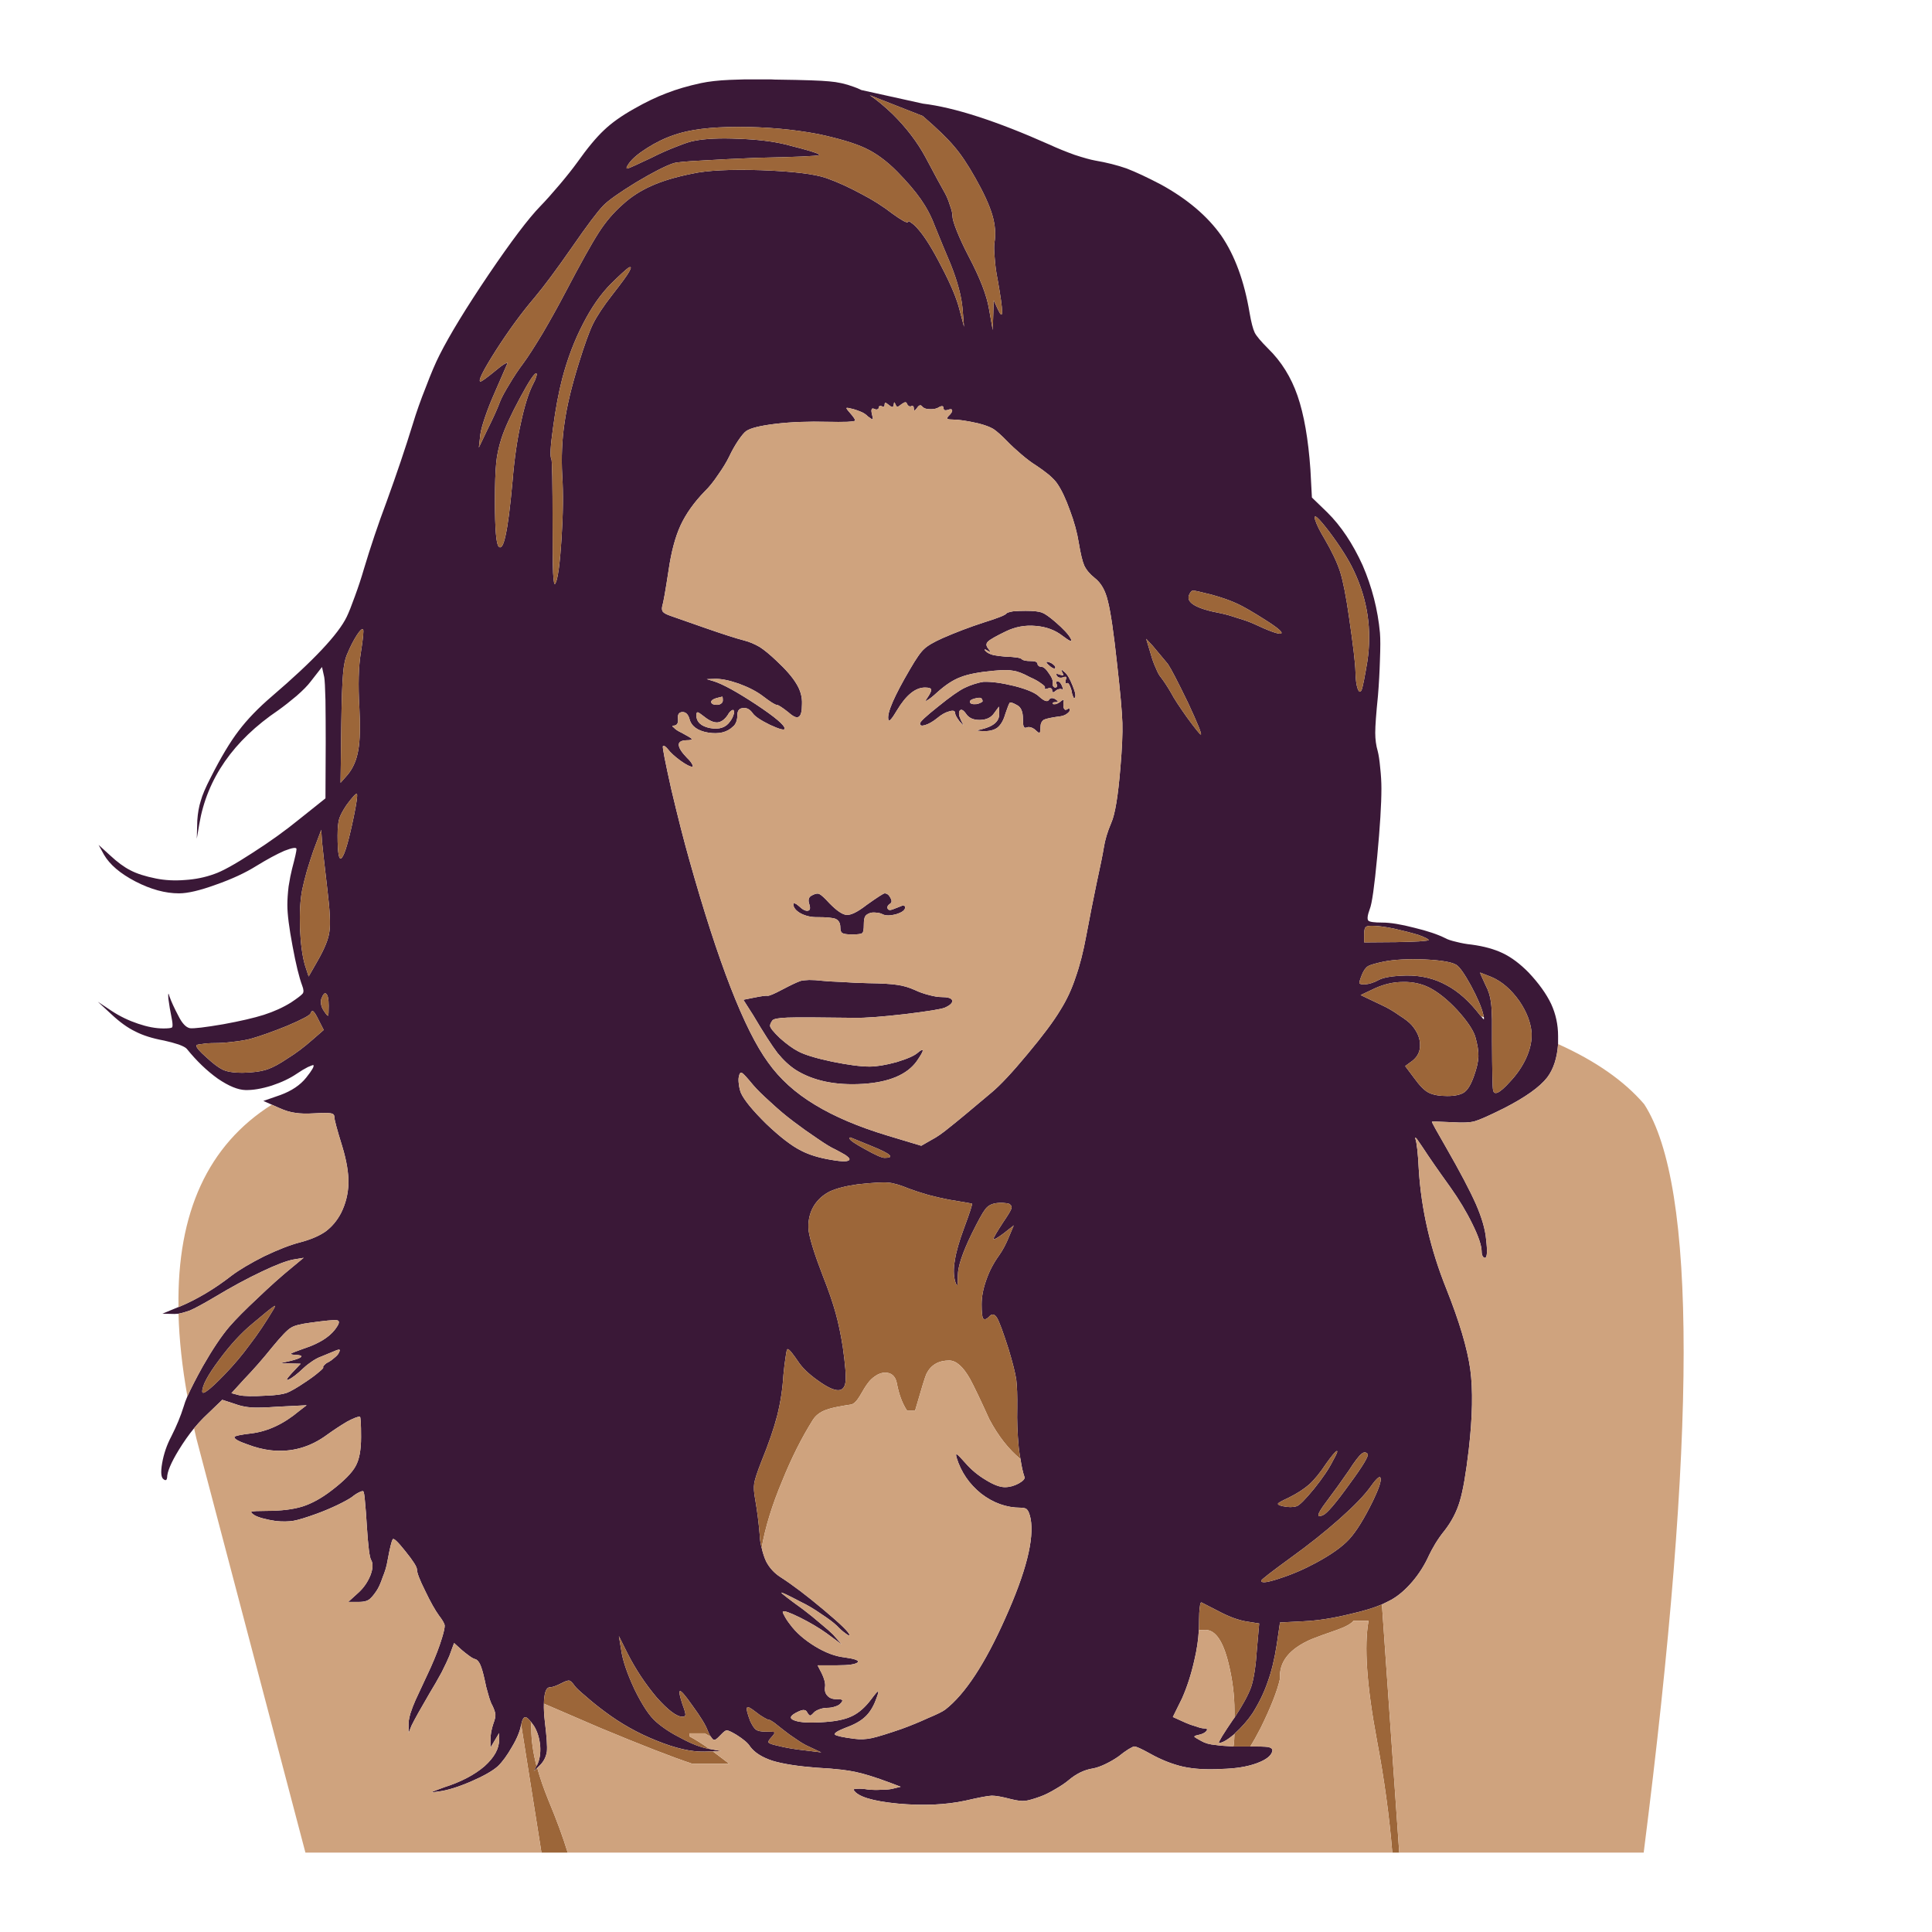 <?xml version="1.0" encoding="utf-8"?>
<!-- Generator: Adobe Illustrator 16.0.0, SVG Export Plug-In . SVG Version: 6.00 Build 0)  -->
<!DOCTYPE svg PUBLIC "-//W3C//DTD SVG 1.1//EN" "http://www.w3.org/Graphics/SVG/1.1/DTD/svg11.dtd">
<svg version="1.1" id="Layer_1" xmlns="http://www.w3.org/2000/svg" xmlns:xlink="http://www.w3.org/1999/xlink" x="0px" y="0px"
	 width="300px" height="300px" viewBox="0 0 300 300" enable-background="new 0 0 300 300" xml:space="preserve">
<g>
	<path fill-rule="evenodd" clip-rule="evenodd" fill="#3A1837" d="M241.939,162.12c-0.154,2.179-0.718,3.907-1.691,5.188
		c-1.152,1.484-3.381,3.072-6.685,4.764c-2.306,1.152-3.829,1.83-4.572,2.035c-0.716,0.205-1.856,0.256-3.419,0.153
		c-2.151-0.102-3.227-0.128-3.227-0.076c0,0.128,0.755,1.498,2.267,4.11c2.1,3.662,3.624,6.557,4.571,8.683
		c0.923,2.126,1.447,3.945,1.575,5.456c0.231,1.92,0.167,2.881-0.191,2.881c-0.129,0-0.244-0.09-0.346-0.27
		c-0.104-0.18-0.154-0.435-0.154-0.769c-0.025-0.922-0.499-2.317-1.422-4.187c-0.922-1.896-2.074-3.816-3.457-5.764
		c-1.845-2.561-3.266-4.609-4.265-6.146c-0.41-0.589-0.718-1.037-0.922-1.345c-0.231-0.23-0.308-0.243-0.231-0.039
		c0.231,0.641,0.411,2.242,0.538,4.803c0.384,6.224,1.819,12.423,4.304,18.596c1.998,5.019,3.227,9.156,3.688,12.408
		c0.436,3.201,0.358,7.364-0.23,12.487c-0.436,3.713-0.896,6.377-1.385,7.99c-0.486,1.665-1.293,3.214-2.42,4.648
		c-0.461,0.563-0.922,1.217-1.382,1.96c-0.437,0.742-0.756,1.331-0.961,1.767c-0.691,1.536-1.563,2.92-2.612,4.149
		c-1.076,1.255-2.164,2.189-3.266,2.805c-0.435,0.229-0.923,0.475-1.461,0.729c-1.279,0.538-2.881,1.024-4.802,1.46
		c-2.688,0.666-5.135,1.05-7.338,1.152l-3.688,0.191l-0.5,3.421c-0.358,2.304-0.833,4.251-1.421,5.84
		c-0.539,1.587-1.319,3.2-2.344,4.84c-0.743,1.102-1.678,2.164-2.805,3.189v0.038c-1.102,0.921-1.908,1.383-2.42,1.383
		c-0.077,0,0.089-0.347,0.499-1.037c0.462-0.743,1.023-1.602,1.69-2.574c0.076-0.103,0.154-0.205,0.23-0.309
		c1.28-1.945,2.139-3.521,2.575-4.724c0.435-1.281,0.741-3.278,0.921-5.993l0.346-3.92l-1.959-0.307
		c-0.538-0.077-1.244-0.269-2.113-0.576c-0.794-0.308-1.524-0.642-2.189-1l-2.689-1.382c-0.129-0.052-0.218,0.191-0.269,0.729
		c-0.077,0.538-0.116,1.204-0.116,1.997c0,0.538-0.013,1.063-0.038,1.576c-0.077,1.485-0.309,3.035-0.691,4.648
		c-0.487,2.176-1.127,4.163-1.921,5.955l-1.422,2.881l1.96,0.884c0.512,0.231,1.05,0.423,1.613,0.575
		c0.563,0.206,0.974,0.309,1.229,0.309c0.487,0,0.629,0.128,0.424,0.384c-0.23,0.308-0.679,0.525-1.346,0.653
		c-0.383,0.076-0.563,0.167-0.537,0.27c0.102,0.102,0.46,0.32,1.074,0.652c0.564,0.333,1.295,0.538,2.191,0.615
		c0.69,0.103,1.625,0.179,2.804,0.23c0.41,0,0.847,0,1.306,0c0.488,0,0.923,0,1.308,0c1.383,0,2.279,0.025,2.689,0.076
		c0.563,0.103,0.807,0.32,0.729,0.652c-0.153,0.718-0.96,1.345-2.421,1.883c-1.459,0.538-3.29,0.832-5.493,0.884
		c-2.28,0.129-4.252,0.014-5.916-0.346c-1.69-0.384-3.407-1.062-5.147-2.035c-1.333-0.744-2.153-1.114-2.46-1.114
		c-0.103,0-0.397,0.141-0.884,0.423c-0.487,0.306-0.999,0.678-1.536,1.114c-0.615,0.436-1.294,0.831-2.037,1.19
		c-0.742,0.358-1.396,0.589-1.959,0.69c-1.331,0.206-2.6,0.82-3.804,1.845c-0.486,0.41-1.152,0.858-1.996,1.345
		c-0.847,0.513-1.616,0.896-2.307,1.152c-1.127,0.41-1.945,0.641-2.459,0.692c-0.513,0.052-1.23-0.039-2.151-0.27
		c-1.357-0.359-2.355-0.537-2.996-0.537c-0.614,0.025-1.972,0.281-4.071,0.768c-3.101,0.666-6.609,0.82-10.527,0.461
		c-3.944-0.384-6.225-1.088-6.84-2.112c-0.102-0.103,0.077-0.166,0.539-0.192c0.486-0.025,1.037,0.013,1.651,0.115
		c0.718,0.077,1.435,0.09,2.151,0.038c0.718,0,1.281-0.052,1.691-0.153l1.267-0.308l-1.613-0.615
		c-2.254-0.844-4.06-1.408-5.417-1.69c-0.589-0.127-1.307-0.243-2.15-0.345c-1.076-0.128-2.357-0.231-3.843-0.308
		c-2.971-0.229-5.264-0.589-6.877-1.076c-1.64-0.538-2.805-1.281-3.496-2.228c-0.308-0.513-1.012-1.114-2.112-1.807
		c-0.769-0.46-1.269-0.691-1.499-0.691c-0.18,0-0.474,0.219-0.884,0.654c-0.359,0.384-0.64,0.639-0.845,0.768
		c-0.128,0.051-0.23,0.064-0.308,0.039c-0.128-0.052-0.268-0.206-0.422-0.461c-0.179-0.23-0.346-0.552-0.5-0.961
		c-0.307-0.846-1.088-2.126-2.344-3.842c-1.178-1.69-1.844-2.446-1.997-2.267c-0.128,0.102,0.013,0.781,0.422,2.037
		c0.308,0.818,0.461,1.345,0.461,1.574s-0.153,0.346-0.461,0.346c-0.896,0-2.241-1.013-4.034-3.035
		c-1.741-2.074-3.227-4.316-4.456-6.723l-1.383-2.767l0.345,2.074c0.206,1.588,0.897,3.649,2.075,6.186
		c1.23,2.511,2.356,4.201,3.381,5.071c1.05,0.922,2.369,1.78,3.957,2.574c1.562,0.846,2.971,1.383,4.226,1.614h0.078l1.843,0.344
		l-1.306,0.04l-1.306,0.038c-2.049,0.051-4.521-0.513-7.415-1.691c-2.894-1.151-5.571-2.65-8.029-4.494
		c-1.076-0.793-2.062-1.588-2.958-2.382c-0.922-0.769-1.499-1.307-1.729-1.613c-0.358-0.513-0.64-0.794-0.845-0.846
		c-0.206-0.052-0.602,0.077-1.192,0.385c-0.844,0.436-1.459,0.653-1.843,0.653c-0.437,0-0.718,0.486-0.846,1.459
		c-0.051,0.334-0.077,0.692-0.077,1.076c-0.026,0.818,0.025,1.767,0.153,2.843c0.282,2.306,0.385,3.842,0.307,4.61
		c-0.127,0.794-0.46,1.473-0.999,2.036l-0.499,0.5l-0.538,0.499l0.422-0.808l0.116-0.191c0.384-0.795,0.538-1.768,0.46-2.921
		c-0.102-1.151-0.409-2.163-0.922-3.035c-0.205-0.307-0.384-0.55-0.538-0.729c-0.333-0.436-0.602-0.665-0.807-0.69
		c-0.281-0.052-0.513,0.333-0.691,1.152c-0.179,1.024-0.653,2.176-1.422,3.457c-0.743,1.307-1.473,2.306-2.189,2.998
		c-0.794,0.716-2.19,1.511-4.188,2.381c-1.972,0.846-3.625,1.357-4.957,1.536c-0.793,0.129-1.152,0.154-1.075,0.077
		c0.128-0.077,0.755-0.32,1.882-0.729c2.588-0.819,4.675-1.908,6.263-3.265c1.537-1.385,2.292-2.767,2.267-4.15v-0.999l-1.345,2.267
		v-1.191c0-0.818,0.154-1.677,0.461-2.572c0.23-0.591,0.333-1.063,0.308-1.422c-0.052-0.359-0.205-0.809-0.462-1.345
		c-0.205-0.334-0.422-0.923-0.652-1.768c-0.23-0.743-0.422-1.523-0.577-2.344c-0.23-1.023-0.448-1.768-0.652-2.228
		c-0.231-0.513-0.5-0.808-0.808-0.884c-0.23-0.052-0.551-0.231-0.96-0.538c-0.384-0.282-0.743-0.563-1.076-0.845l-1.23-1.115
		l-0.729,1.997c-0.231,0.564-0.628,1.41-1.192,2.537c-0.64,1.179-1.267,2.266-1.881,3.266c-1.409,2.407-2.344,4.085-2.805,5.032
		l-0.46,1.152v-1.306c-0.025-0.359,0.063-0.923,0.269-1.69c0.23-0.717,0.5-1.422,0.807-2.113l2.343-5.033
		c0.769-1.716,1.358-3.252,1.768-4.61c0.307-0.998,0.448-1.665,0.422-1.997c-0.078-0.333-0.372-0.833-0.884-1.499
		c-0.614-0.845-1.332-2.125-2.151-3.841c-0.845-1.69-1.268-2.792-1.268-3.304c0-0.409-0.602-1.358-1.805-2.844
		c-1.178-1.485-1.832-2.1-1.959-1.845c-0.18,0.257-0.448,1.358-0.807,3.304c-0.128,0.821-0.384,1.691-0.768,2.613
		c-0.308,0.923-0.628,1.627-0.961,2.113c-0.487,0.718-0.897,1.178-1.229,1.383s-0.833,0.308-1.499,0.308h-1.651l1.651-1.499
		c0.794-0.743,1.396-1.627,1.807-2.651c0.384-1.023,0.422-1.805,0.115-2.343c-0.256-0.358-0.486-2.177-0.691-5.454
		c-0.078-1.358-0.167-2.551-0.27-3.573c-0.077-1-0.167-1.55-0.269-1.653c-0.077-0.076-0.294-0.025-0.653,0.154
		c-0.333,0.154-0.704,0.397-1.114,0.729c-0.436,0.308-1.178,0.718-2.229,1.229c-1.075,0.513-2.139,0.96-3.188,1.345
		c-1.69,0.615-2.907,0.985-3.649,1.114c-0.794,0.128-1.704,0.141-2.728,0.039c-0.717-0.103-1.409-0.243-2.074-0.423
		c-0.641-0.18-1.088-0.359-1.345-0.538c-0.436-0.308-0.537-0.474-0.307-0.5c0.179-0.077,0.922-0.115,2.229-0.115
		c2.305,0,4.187-0.23,5.646-0.691c1.435-0.461,2.92-1.28,4.457-2.458c1.947-1.485,3.202-2.754,3.766-3.804
		c0.563-0.999,0.845-2.498,0.845-4.495c0-2.126-0.064-3.189-0.192-3.189c-0.359,0-1.038,0.269-2.036,0.807
		c-1.025,0.615-2.036,1.281-3.035,1.999c-2.664,1.972-5.583,2.778-8.759,2.42c-1.153-0.129-2.369-0.435-3.65-0.923
		c-1.332-0.461-1.997-0.831-1.997-1.113c0-0.103,0.256-0.206,0.769-0.307c0.486-0.103,1.088-0.192,1.805-0.27
		c2.587-0.308,5.084-1.473,7.491-3.496l1.153-0.884l-4.572,0.23c-1.767,0.128-3.099,0.167-3.995,0.116
		c-0.947-0.077-1.793-0.257-2.536-0.538l-1.997-0.654l-2.92,2.806c-0.487,0.486-0.973,1.024-1.46,1.613
		c-0.819,0.999-1.613,2.126-2.381,3.38c-1.205,1.973-1.807,3.407-1.807,4.303c-0.025,0.18-0.076,0.295-0.153,0.346
		c-0.103,0.052-0.217,0.026-0.346-0.075c-0.436-0.23-0.525-1.077-0.27-2.536c0.256-1.46,0.73-2.844,1.422-4.149
		c0.819-1.613,1.459-3.164,1.921-4.648c0.129-0.461,0.321-0.986,0.577-1.575c0.563-1.255,1.357-2.805,2.381-4.649
		c1.537-2.689,2.92-4.75,4.15-6.186c0.999-1.151,2.459-2.625,4.38-4.418c1.896-1.818,3.675-3.406,5.339-4.764l1.807-1.498
		l-1.614,0.269c-1.075,0.205-2.715,0.833-4.917,1.883c-2.279,1.075-4.738,2.408-7.377,3.996c-1.689,0.999-2.945,1.677-3.765,2.035
		c-0.64,0.23-1.229,0.397-1.767,0.5c-0.231,0.025-0.436,0.039-0.615,0.039l-1.882-0.039l2.497-1.038h0.039
		c2.817-1.177,5.57-2.816,8.26-4.916c1.204-0.897,2.868-1.883,4.995-2.96c2.203-1.05,4.047-1.767,5.532-2.151
		c1.665-0.435,2.996-0.998,3.995-1.689c1-0.743,1.807-1.704,2.421-2.881c0.717-1.435,1.102-2.972,1.152-4.611
		c0.026-1.613-0.294-3.521-0.96-5.724c-0.819-2.638-1.229-4.162-1.229-4.572c0-0.332-0.179-0.524-0.538-0.575
		c-0.384-0.078-1.229-0.078-2.535,0c-1.255,0.075-2.254,0.051-2.997-0.078c-0.717-0.076-1.562-0.333-2.536-0.769l-1.114-0.498
		l-1.306-0.577l2.651-0.922c1.742-0.641,3.074-1.536,3.996-2.689c0.922-1.152,1.293-1.805,1.114-1.959
		c-0.025-0.026-0.307,0.077-0.846,0.307c-0.512,0.257-1.089,0.603-1.729,1.038c-1.05,0.717-2.343,1.332-3.88,1.843
		c-1.562,0.488-2.919,0.718-4.072,0.692c-1.178-0.025-2.612-0.615-4.303-1.767c-1.689-1.204-3.291-2.742-4.802-4.61
		c-0.153-0.204-0.576-0.436-1.267-0.692c-0.692-0.229-1.448-0.435-2.267-0.613c-1.819-0.334-3.317-0.807-4.495-1.422
		c-1.178-0.564-2.42-1.461-3.727-2.689l-2.075-1.921l2.19,1.459c1.254,0.82,2.612,1.473,4.072,1.959
		c1.435,0.487,2.74,0.731,3.918,0.731c0.743,0,1.192-0.053,1.345-0.154c0.103-0.128,0.103-0.499,0-1.114
		c-0.281-1.408-0.474-2.536-0.576-3.38c-0.051-0.846,0-0.975,0.153-0.386c0.282,0.82,0.755,1.856,1.422,3.112
		c0.563,1.127,1.153,1.755,1.767,1.883c0.615,0.077,2.344-0.128,5.187-0.614c2.664-0.487,4.764-0.974,6.301-1.46
		c1.588-0.513,2.997-1.153,4.226-1.922c0.999-0.665,1.601-1.125,1.805-1.383c0.18-0.23,0.154-0.641-0.076-1.229
		c-0.487-1.306-0.986-3.355-1.499-6.147c-0.538-2.842-0.806-4.968-0.806-6.377c0-0.82,0.063-1.781,0.192-2.881
		c0.178-1.127,0.359-2.037,0.537-2.728c0.462-1.742,0.692-2.767,0.692-3.074s-0.628-0.218-1.883,0.269
		c-1.178,0.513-2.626,1.294-4.341,2.344c-1.716,1.077-3.816,2.049-6.301,2.919c-2.459,0.897-4.366,1.345-5.724,1.345
		c-2.126,0-4.38-0.614-6.762-1.844c-2.357-1.229-3.983-2.611-4.879-4.148l-0.845-1.536l1.767,1.613
		c1.152,1.075,2.216,1.856,3.188,2.343c0.974,0.513,2.293,0.935,3.957,1.268c1.409,0.283,2.907,0.359,4.496,0.231
		c1.613-0.102,3.125-0.409,4.533-0.922c1.23-0.41,3.202-1.499,5.917-3.265c2.69-1.717,5.148-3.484,7.377-5.302l3.995-3.189
		l0.039-8.644c0-2.331-0.013-4.534-0.039-6.608c-0.05-1.972-0.114-3.163-0.192-3.573L50,103.571l-1.768,2.267
		c-0.46,0.614-1.191,1.357-2.189,2.229c-0.999,0.845-1.947,1.588-2.844,2.229c-6.966,4.712-11.051,10.603-12.255,17.672
		l-0.385,2.267l0.078-2.844c0.077-1.152,0.256-2.163,0.538-3.035c0.23-0.871,0.744-2.075,1.537-3.611
		c1.563-3.1,3.009-5.52,4.341-7.262c1.332-1.768,3.061-3.56,5.187-5.378c6.429-5.507,10.296-9.618,11.603-12.333
		c0.333-0.691,0.755-1.754,1.268-3.189c0.537-1.459,0.999-2.855,1.382-4.187c1.051-3.508,2.229-7.006,3.535-10.489
		c1.563-4.303,2.92-8.324,4.072-12.063c0.538-1.793,1.217-3.714,2.037-5.763c0.793-2.1,1.498-3.752,2.113-4.956
		c1.588-3.15,4.136-7.325,7.645-12.524c3.509-5.174,6.172-8.695,7.991-10.565c0.845-0.871,1.831-1.972,2.958-3.304
		c1.127-1.332,2.063-2.51,2.805-3.535c1.562-2.202,2.945-3.867,4.149-4.994c1.178-1.127,2.728-2.229,4.649-3.304
		c1.793-1.024,3.47-1.832,5.033-2.42c1.563-0.615,3.355-1.14,5.378-1.575c1.204-0.256,2.677-0.422,4.418-0.499
		c0.666-0.026,1.446-0.052,2.343-0.077c0.308,0,0.603,0,0.885,0h2.112c0.333,0,0.705,0,1.114,0c0.359,0.025,0.743,0.039,1.153,0.039
		c3.994,0.051,6.62,0.141,7.875,0.269c1.306,0.103,2.574,0.384,3.803,0.846c0.385,0.127,0.782,0.294,1.191,0.499l9.566,2.113
		c4.893,0.589,11.424,2.702,19.593,6.339c1.281,0.589,2.6,1.127,3.958,1.614c1.408,0.461,2.473,0.755,3.188,0.883
		c1.793,0.307,3.419,0.718,4.88,1.229c1.459,0.564,3.239,1.396,5.34,2.498c4.098,2.253,7.222,4.904,9.374,7.952
		c2.1,3.074,3.56,7.056,4.38,11.948c0.255,1.485,0.524,2.523,0.807,3.112c0.281,0.537,0.973,1.357,2.074,2.459
		c2.049,1.997,3.573,4.443,4.571,7.337c0.999,2.895,1.666,6.711,1.998,11.449l0.231,4.341l2.382,2.304
		c2.126,2.101,3.957,4.841,5.494,8.223c1.459,3.381,2.354,6.875,2.689,10.487c0.076,0.897,0.076,2.292,0,4.187
		c-0.053,1.845-0.154,3.702-0.308,5.572c-0.282,2.766-0.423,4.687-0.423,5.762c0,1.024,0.129,1.973,0.384,2.843
		c0.154,0.589,0.282,1.447,0.384,2.574c0.129,1.152,0.191,2.229,0.191,3.228c0,2.433-0.217,5.955-0.652,10.564
		c-0.436,4.636-0.819,7.351-1.152,8.146c-0.358,0.973-0.436,1.575-0.23,1.805c0.179,0.206,0.908,0.308,2.189,0.308
		c1.23,0,2.882,0.269,4.957,0.807c2.022,0.486,3.625,1.024,4.802,1.613c0.359,0.205,0.936,0.397,1.729,0.577
		c0.795,0.205,1.575,0.345,2.345,0.422c1.92,0.256,3.547,0.705,4.878,1.345c1.332,0.641,2.664,1.639,3.996,2.996
		c1.588,1.69,2.753,3.317,3.496,4.879c0.718,1.563,1.076,3.228,1.076,4.995C241.939,161.301,241.939,161.711,241.939,162.12z
		 M148.16,22.738c-1.025-1.229-2.651-2.804-4.881-4.725l-8.222-3.227c1.102,0.742,2.279,1.716,3.536,2.919
		c2.15,2.126,3.867,4.38,5.147,6.762c1.409,2.664,2.407,4.508,2.996,5.533c0.308,0.563,0.563,1.19,0.768,1.882
		c0.257,0.666,0.386,1.204,0.386,1.613c0,0.436,0.229,1.229,0.69,2.382c0.462,1.152,1.076,2.472,1.845,3.957
		c1.742,3.304,2.792,6.019,3.15,8.145l0.577,3.266l0.154-4.61l0.652,1.422c0.435,0.922,0.652,1.037,0.652,0.346
		c0-0.717-0.231-2.37-0.691-4.956c-0.23-1.102-0.384-2.241-0.462-3.42c-0.102-1.101-0.114-1.882-0.037-2.343
		c0.229-1.332,0.115-2.778-0.346-4.341c-0.463-1.537-1.332-3.432-2.612-5.686C150.286,25.556,149.184,23.917,148.16,22.738z
		 M53.803,125.009c-0.563,0.845-0.935,1.537-1.114,2.075c-0.179,0.588-0.269,1.472-0.269,2.651c0,2.817,0.217,3.969,0.654,3.458
		c0.46-0.513,1.075-2.612,1.843-6.301c0.462-2.253,0.628-3.458,0.5-3.61C55.289,123.151,54.751,123.728,53.803,125.009z M50,130.695
		l-0.116-1.844l-1.229,3.265c-0.307,0.897-0.641,1.934-0.999,3.112c-0.333,1.204-0.577,2.177-0.729,2.919
		c-0.308,1.563-0.423,3.548-0.346,5.956c0.103,2.433,0.359,4.353,0.769,5.763l0.576,1.767l1.383-2.42
		c1.101-1.921,1.716-3.444,1.844-4.571c0.178-1.102,0.077-3.241-0.308-6.417C50.384,134.28,50.102,131.77,50,130.695z
		 M56.032,101.343c0.358-2.279,0.474-3.483,0.346-3.612c-0.154-0.153-0.475,0.142-0.96,0.884c-0.513,0.794-0.999,1.742-1.46,2.843
		c-0.359,0.768-0.589,1.845-0.691,3.228c-0.128,1.382-0.218,3.969-0.27,7.76l-0.114,9.105l1.113-1.268
		c0.846-1.024,1.396-2.319,1.652-3.88c0.256-1.46,0.308-3.65,0.154-6.569C55.597,106.35,55.673,103.521,56.032,101.343z
		 M77.854,68.111c-0.437,1.357-0.705,2.638-0.808,3.842c-0.127,1.229-0.192,3.188-0.192,5.877c0,4.303,0.192,6.646,0.577,7.031
		c0.384,0.41,0.743-0.167,1.076-1.729c0.359-1.588,0.717-4.38,1.076-8.375c0.281-3.458,0.716-6.493,1.306-9.105
		c0.563-2.663,1.204-4.687,1.921-6.07c0.205-0.358,0.346-0.691,0.423-0.999c0.127-0.333,0.153-0.525,0.076-0.576
		c-0.23-0.23-1.076,1.011-2.535,3.726C79.313,64.448,78.339,66.574,77.854,68.111z M76.701,61.234
		c-0.512,1.153-0.974,2.331-1.384,3.535c-0.41,1.203-0.653,2.1-0.729,2.689l-0.231,2.036l1.23-2.573
		c0.973-1.947,1.677-3.509,2.113-4.687c0.256-0.615,0.73-1.486,1.421-2.613c0.666-1.127,1.382-2.202,2.151-3.227
		c0.717-0.973,1.716-2.523,2.997-4.649c1.229-2.1,2.369-4.148,3.419-6.146c2.434-4.636,4.188-7.786,5.263-9.451
		c1.077-1.69,2.331-3.163,3.766-4.418c1.254-1.152,2.715-2.1,4.38-2.843c1.689-0.769,3.816-1.409,6.377-1.921
		c2.305-0.512,5.891-0.691,10.757-0.538c4.892,0.179,8.26,0.589,10.104,1.229c1.716,0.615,3.496,1.421,5.34,2.42
		c1.794,0.922,3.434,1.959,4.919,3.112c0.665,0.486,1.229,0.858,1.69,1.114c0.486,0.256,0.729,0.294,0.729,0.115
		c0.024-0.127,0.178-0.076,0.461,0.154c0.332,0.205,0.717,0.563,1.152,1.076c1.024,1.178,2.228,3.124,3.611,5.839
		c1.435,2.74,2.356,4.956,2.767,6.646l0.691,2.612l-0.231-2.843c-0.178-1.946-0.794-4.239-1.844-6.876
		c-0.742-1.742-1.575-3.752-2.497-6.032c-0.537-1.435-1.255-2.792-2.15-4.072c-0.898-1.281-2.114-2.702-3.65-4.265
		c-1.614-1.639-3.265-2.855-4.956-3.649c-1.64-0.769-4.072-1.499-7.3-2.19c-3.944-0.743-8.08-1.114-12.409-1.114
		c-4.329,0-7.671,0.422-10.027,1.268c-1.434,0.487-2.83,1.166-4.188,2.037c-1.332,0.845-2.253,1.626-2.766,2.343
		c-0.436,0.615-0.5,0.884-0.192,0.807c0.332-0.103,1.575-0.666,3.726-1.69c1.255-0.64,2.523-1.204,3.804-1.69
		c1.332-0.538,2.28-0.845,2.843-0.922c1.691-0.333,3.971-0.436,6.838-0.307c2.817,0.103,5.2,0.384,7.146,0.845
		c3.893,0.973,5.673,1.537,5.34,1.69c-0.307,0.153-3.535,0.295-9.682,0.422c-3.201,0.128-6.044,0.269-8.529,0.422
		c-2.511,0.128-3.982,0.269-4.417,0.423c-1.281,0.435-3.228,1.434-5.84,2.997c-2.586,1.588-4.264,2.779-5.033,3.573
		c-0.896,0.922-2.523,3.086-4.879,6.493c-2.408,3.458-4.341,6.057-5.802,7.799c-1.972,2.305-3.969,5.033-5.993,8.183
		c-2.049,3.228-2.843,4.841-2.382,4.841c0.18,0,0.974-0.576,2.382-1.729c0.539-0.461,0.986-0.794,1.345-0.999
		c0.384-0.206,0.525-0.218,0.422-0.039L76.701,61.234z M206.402,82.556c-1.768-2.304-2.498-2.919-2.191-1.843
		c0.231,0.743,0.718,1.729,1.461,2.958c1.152,1.972,1.959,3.676,2.421,5.109c0.46,1.46,0.921,3.803,1.382,7.031
		c0.641,4.38,0.973,7.197,0.999,8.452c0.025,1.23,0.142,2.126,0.346,2.689c0.23,0.589,0.449,0.615,0.654,0.077
		c0.178-0.563,0.461-1.998,0.845-4.303c0.743-4.918,0.039-9.63-2.112-14.138C209.412,86.897,208.144,84.888,206.402,82.556z
		 M144.433,63.539c-0.614,0-1.038-0.154-1.268-0.461c-0.231-0.256-0.487-0.166-0.769,0.269c-0.205,0.256-0.333,0.384-0.384,0.384
		c-0.077,0-0.115-0.115-0.115-0.346c0-0.153-0.039-0.256-0.116-0.308c-0.076-0.076-0.178-0.076-0.307,0
		c-0.078,0.052-0.18,0.052-0.307,0c-0.104-0.051-0.206-0.153-0.309-0.307c-0.051-0.205-0.141-0.307-0.27-0.307
		c-0.128,0-0.332,0.102-0.614,0.307c-0.308,0.256-0.513,0.384-0.613,0.384c-0.129,0-0.231-0.128-0.309-0.384l-0.192-0.307
		c-0.024,0-0.051,0.115-0.076,0.346c-0.052,0.256-0.115,0.384-0.191,0.384c-0.104,0.026-0.296-0.077-0.576-0.308
		c-0.257-0.205-0.423-0.32-0.5-0.346c-0.103,0-0.154,0.103-0.154,0.308c0,0.154-0.038,0.256-0.115,0.307
		c-0.103,0.026-0.217,0-0.346-0.077c-0.129-0.076-0.23-0.076-0.307,0c-0.103,0-0.154,0.077-0.154,0.231
		c0,0.102-0.051,0.179-0.154,0.23c-0.153,0.077-0.32,0.064-0.498-0.038c-0.257-0.103-0.397-0.09-0.424,0.038
		c-0.076,0.128-0.063,0.397,0.038,0.807c0.129,0.486,0.167,0.742,0.115,0.768c-0.076,0.026-0.332-0.128-0.768-0.461
		c-0.205-0.23-0.513-0.448-0.922-0.653c-0.486-0.205-0.909-0.359-1.269-0.461c-0.665-0.18-1.037-0.244-1.113-0.192
		c-0.052,0.051,0.128,0.308,0.538,0.769c0.537,0.614,0.807,1.012,0.807,1.19c0,0.077-0.41,0.141-1.229,0.193
		c-0.846,0.025-1.844,0.025-2.997,0c-3.022-0.077-5.725,0.025-8.106,0.307c-2.356,0.282-3.88,0.653-4.571,1.114
		c-0.308,0.205-0.729,0.705-1.268,1.499c-0.513,0.768-0.974,1.588-1.383,2.458c-0.41,0.845-0.986,1.793-1.729,2.844
		c-0.717,1.075-1.409,1.934-2.075,2.574c-1.665,1.715-2.92,3.483-3.766,5.302c-0.82,1.792-1.434,4.098-1.844,6.915
		c-0.487,3.201-0.82,5.084-0.999,5.648c-0.078,0.358-0.039,0.64,0.114,0.845c0.18,0.205,0.564,0.41,1.153,0.614l5.378,1.883
		c2.792,0.973,4.829,1.626,6.109,1.959c0.794,0.206,1.588,0.538,2.382,0.999c0.718,0.461,1.589,1.179,2.613,2.151
		c1.435,1.333,2.458,2.51,3.072,3.535c0.641,1.024,0.936,2.087,0.885,3.189c0,1.127-0.167,1.779-0.5,1.959
		c-0.308,0.231-0.845,0-1.613-0.691c-0.974-0.768-1.575-1.153-1.806-1.153c-0.256,0-0.986-0.461-2.189-1.382
		c-0.948-0.717-2.19-1.358-3.728-1.921c-1.563-0.538-2.816-0.781-3.765-0.729l-1.19,0.039l1.152,0.345
		c1.408,0.461,3.572,1.652,6.492,3.573c2.972,1.972,4.457,3.227,4.457,3.765c0,0.307-0.756,0.116-2.267-0.577
		c-1.46-0.716-2.357-1.318-2.689-1.805c-0.436-0.615-0.935-0.884-1.499-0.808c-0.589,0.026-0.884,0.384-0.884,1.076
		c0,0.333-0.051,0.666-0.152,0.999c-0.129,0.359-0.295,0.614-0.5,0.769c-0.923,0.922-2.229,1.242-3.918,0.96
		c-1.64-0.282-2.6-0.999-2.882-2.151c-0.205-0.692-0.563-1.038-1.076-1.038c-0.563,0.025-0.794,0.397-0.692,1.113
		c0.052,0.666-0.192,1-0.729,1c-0.206,0.025-0.18,0.127,0.076,0.307c0.256,0.282,0.667,0.551,1.229,0.807
		c0.947,0.513,1.46,0.82,1.537,0.922c0.077,0.154-0.179,0.231-0.769,0.231c-0.845,0.025-1.254,0.268-1.229,0.729
		c0.026,0.486,0.461,1.165,1.307,2.036c0.384,0.359,0.64,0.679,0.768,0.961c0.154,0.256,0.154,0.384,0,0.384
		c-0.333,0-0.948-0.319-1.844-0.959c-0.871-0.641-1.511-1.23-1.921-1.767c-0.359-0.436-0.615-0.589-0.769-0.461
		c-0.102,0.128,0.333,2.369,1.307,6.723c1.024,4.329,1.946,7.94,2.765,10.834c4.483,15.983,8.568,26.497,12.256,31.542
		c1.818,2.561,4.238,4.752,7.261,6.57c3.022,1.843,6.787,3.444,11.295,4.802l5.226,1.575l1.613-0.923
		c0.793-0.409,1.715-1.049,2.767-1.921c1.05-0.818,3.228-2.625,6.53-5.416c1.358-1.127,3.215-3.112,5.572-5.955
		c2.381-2.844,4.084-5.122,5.108-6.839c1-1.588,1.793-3.291,2.382-5.109c0.641-1.793,1.191-3.944,1.652-6.455
		c0.59-3.124,1.114-5.788,1.574-7.991c0.615-2.817,0.999-4.712,1.153-5.685c0.179-1.179,0.563-2.459,1.153-3.843
		c0.588-1.306,1.063-4.162,1.421-8.567c0.255-2.971,0.358-5.289,0.309-6.954c-0.054-1.69-0.32-4.7-0.809-9.028
		c-0.538-4.995-1.024-8.312-1.46-9.95c-0.383-1.615-1.062-2.792-2.036-3.535c-0.742-0.589-1.28-1.229-1.613-1.921
		c-0.282-0.641-0.563-1.806-0.846-3.496c-0.256-1.613-0.716-3.304-1.383-5.071c-0.64-1.792-1.293-3.176-1.96-4.148
		c-0.229-0.359-0.665-0.82-1.305-1.383c-0.667-0.538-1.333-1.024-1.998-1.46c-0.667-0.409-1.436-0.986-2.305-1.729
		c-0.871-0.743-1.602-1.422-2.191-2.036c-0.818-0.845-1.522-1.473-2.112-1.883c-0.563-0.333-1.357-0.627-2.383-0.884
		c-1.714-0.384-2.983-0.576-3.802-0.576c-0.513,0-0.833-0.039-0.961-0.115c-0.077-0.077-0.026-0.218,0.154-0.423
		c0.409-0.384,0.601-0.679,0.575-0.884c-0.025-0.23-0.255-0.256-0.69-0.077c-0.206,0.051-0.359,0.064-0.463,0.039
		c-0.127-0.077-0.191-0.192-0.191-0.346c0-0.153-0.052-0.243-0.152-0.269c-0.129-0.025-0.27,0-0.424,0.077
		C145.521,63.437,145.021,63.565,144.433,63.539z M97.6,41.563c-0.435,0.308-1.332,1.127-2.689,2.459
		c-1.613,1.614-3.074,3.701-4.379,6.262c-1.332,2.561-2.408,5.392-3.227,8.49c-0.563,2.177-1.038,4.713-1.422,7.607
		c-0.41,2.895-0.499,4.521-0.269,4.88c0.128,0.23,0.192,3.649,0.192,10.257c0,3.56,0.025,6.032,0.077,7.415
		c0.077,1.409,0.192,1.972,0.345,1.69c0.385-0.641,0.705-2.933,0.961-6.877c0.256-3.945,0.295-7.249,0.116-9.913
		c-0.154-2.792-0.039-5.493,0.346-8.106c0.358-2.612,1.101-5.724,2.228-9.335c0.871-2.817,1.6-4.841,2.19-6.07
		c0.641-1.28,1.652-2.804,3.034-4.572c1.46-1.87,2.319-3.047,2.575-3.535C98.062,41.551,98.036,41.333,97.6,41.563z
		 M123.456,140.298c0.154,0.052,0.346,0.18,0.576,0.385c0.589,0.563,1.063,0.807,1.422,0.73c0.333-0.051,0.409-0.372,0.23-0.961
		c-0.23-0.641-0.142-1.088,0.269-1.345c0.513-0.307,0.923-0.409,1.229-0.307c0.308,0.128,0.845,0.615,1.614,1.46
		c1.126,1.152,2.01,1.754,2.65,1.806c0.691,0.051,1.729-0.461,3.111-1.537c1.691-1.204,2.627-1.806,2.805-1.806
		c0.359,0,0.654,0.218,0.884,0.654c0.255,0.435,0.255,0.742,0,0.921c-0.384,0.257-0.524,0.513-0.423,0.77
		c0.103,0.255,0.359,0.307,0.77,0.153l1.382-0.537c0.128-0.077,0.256-0.09,0.385-0.038c0.128,0.025,0.192,0.102,0.192,0.229
		c0,0.436-0.461,0.795-1.384,1.077c-0.947,0.255-1.665,0.255-2.151,0c-0.23-0.129-0.538-0.205-0.922-0.231
		c-0.358-0.05-0.679-0.039-0.96,0.039c-0.385,0.129-0.641,0.295-0.769,0.5c-0.154,0.23-0.23,0.666-0.23,1.307
		c0,0.743-0.077,1.178-0.23,1.306c-0.154,0.154-0.679,0.23-1.576,0.23c-0.819,0-1.331-0.076-1.536-0.23
		c-0.205-0.103-0.308-0.397-0.308-0.884c0-0.641-0.243-1.075-0.729-1.306c-0.461-0.179-1.396-0.269-2.805-0.269
		c-0.947,0.025-1.818-0.167-2.612-0.577c-0.769-0.436-1.152-0.922-1.152-1.46C123.188,140.273,123.276,140.248,123.456,140.298z
		 M112.122,108.181l-0.922,0.231c-0.538,0.179-0.793,0.384-0.768,0.615c0.052,0.282,0.359,0.421,0.922,0.421
		c0.23,0,0.435-0.064,0.614-0.191c0.18-0.128,0.27-0.295,0.27-0.5C112.238,108.323,112.199,108.13,112.122,108.181z
		 M139.285,110.295c-0.846,1.434-1.293,1.895-1.347,1.382c-0.204-0.998,0.91-3.572,3.344-7.722c0.974-1.69,1.716-2.753,2.229-3.188
		c0.486-0.487,1.447-1.051,2.881-1.691c2.05-0.896,4.175-1.702,6.378-2.42c2.229-0.691,3.406-1.166,3.533-1.422
		c0.104-0.102,0.437-0.205,1-0.307c0.563-0.051,1.216-0.077,1.96-0.077c1.204,0,2.049,0.09,2.535,0.27
		c0.461,0.178,1.139,0.652,2.036,1.42c1.306,1.127,2.112,1.999,2.421,2.613c0.332,0.615-0.091,0.474-1.27-0.423
		c-1.151-0.897-2.535-1.408-4.148-1.536c-1.613-0.154-3.164,0.128-4.649,0.845c-1.536,0.743-2.458,1.268-2.766,1.575
		c-0.333,0.307-0.32,0.679,0.039,1.114c0.229,0.282,0.333,0.449,0.307,0.5c0,0.025-0.14-0.04-0.421-0.192
		c-0.258-0.154-0.397-0.218-0.424-0.193c-0.077,0.052,0.015,0.18,0.27,0.385c0.18,0.18,0.537,0.346,1.075,0.499
		c0.563,0.103,1.166,0.18,1.806,0.231c1.588,0.05,2.46,0.191,2.612,0.422c0.206,0.179,0.666,0.269,1.384,0.269
		c0.281,0,0.512,0.026,0.69,0.077c0.231,0.102,0.347,0.218,0.347,0.345c0,0.129,0.051,0.231,0.154,0.307
		c0.102,0.104,0.242,0.154,0.422,0.154c0.358,0,0.768,0.358,1.229,1.076c0.461,0.641,0.642,1.152,0.538,1.536
		c-0.025,0.154,0,0.282,0.077,0.384c0.077,0.154,0.193,0.231,0.346,0.231c0.129,0,0.218-0.065,0.269-0.193
		c0.026-0.05,0.014-0.141-0.037-0.268c-0.078-0.129-0.116-0.257-0.116-0.384c0.052-0.077,0.129-0.116,0.23-0.116
		c0.129,0,0.27,0.077,0.423,0.231c0.129,0.178,0.23,0.371,0.307,0.575c0.077,0.231,0.115,0.384,0.115,0.461
		c0,0.077-0.05,0.077-0.152,0c-0.052-0.077-0.168-0.103-0.346-0.077c-0.231,0.026-0.424,0.102-0.577,0.231
		c-0.229,0.205-0.384,0.294-0.461,0.269c-0.103,0-0.154-0.103-0.154-0.307c0-0.154-0.063-0.256-0.191-0.308
		c-0.153-0.05-0.321-0.037-0.499,0.039c-0.205,0.077-0.347,0.09-0.423,0.039c-0.103,0-0.103-0.064,0-0.191
		c0.051-0.129-0.154-0.346-0.615-0.654c-0.436-0.332-1.011-0.652-1.729-0.96c-1.076-0.589-1.945-0.921-2.612-0.998
		c-0.589-0.129-1.575-0.129-2.958,0c-2.306,0.205-4.034,0.538-5.187,0.998c-1.127,0.41-2.344,1.204-3.649,2.382
		c-0.667,0.615-1.165,1.011-1.499,1.19c-0.307,0.205-0.358,0.154-0.153-0.153c0.538-0.769,0.781-1.255,0.73-1.46
		c0-0.231-0.32-0.346-0.961-0.346C142.141,106.76,140.693,107.939,139.285,110.295z M109.318,111.254
		c-0.486-0.384-0.807-0.602-0.961-0.652c-0.153,0-0.23,0.141-0.23,0.422c0,1.075,0.717,1.754,2.151,2.036
		c1.435,0.257,2.472-0.102,3.113-1.075c0.23-0.309,0.397-0.628,0.499-0.961c0.128-0.308,0.141-0.538,0.038-0.692
		c-0.025-0.127-0.14-0.127-0.345,0c-0.206,0.129-0.397,0.359-0.576,0.692c-0.487,0.718-1.025,1.102-1.614,1.152
		C110.804,112.203,110.112,111.895,109.318,111.254z M185.271,91.699c-0.231,0-0.448,0.245-0.653,0.731
		c-0.435,1.177,1.217,2.113,4.956,2.804c0.743,0.154,1.602,0.397,2.574,0.731c0.973,0.282,1.806,0.575,2.497,0.884
		c2.458,1.152,3.881,1.664,4.264,1.536c0.386-0.154-0.46-0.884-2.535-2.19c-1.895-1.204-3.316-2.024-4.265-2.458
		c-1.05-0.487-2.355-0.947-3.918-1.383C186.476,91.917,185.503,91.699,185.271,91.699z M181.352,103.11
		c-0.844-1.024-1.625-1.958-2.343-2.804l-1.036-1.115l0.768,2.535c0.18,0.667,0.423,1.333,0.73,1.999
		c0.281,0.691,0.537,1.166,0.769,1.421c0.512,0.666,1.05,1.485,1.613,2.459c0.409,0.793,1.242,2.074,2.497,3.841
		c1.28,1.742,1.983,2.613,2.112,2.613c0.206,0-0.461-1.652-1.997-4.957C182.876,105.825,181.839,103.828,181.352,103.11z
		 M142.09,153.745c0.64,0.308,1.37,0.564,2.188,0.77c0.769,0.204,1.396,0.307,1.883,0.307c1,0,1.563,0.166,1.69,0.5
		c0.103,0.384-0.281,0.768-1.153,1.151c-0.563,0.231-2.624,0.565-6.185,1c-3.586,0.41-6.159,0.602-7.722,0.576
		c-5.609-0.077-9.105-0.09-10.488-0.038c-1.435,0.05-2.229,0.204-2.382,0.461c-0.231,0.332-0.346,0.602-0.346,0.807
		c0,0.307,0.524,0.961,1.575,1.959c1.05,0.922,1.972,1.589,2.766,1.998c0.974,0.537,2.729,1.075,5.264,1.613
		c2.51,0.512,4.456,0.768,5.84,0.768c1.101,0,2.497-0.229,4.188-0.69c1.69-0.512,2.79-0.999,3.304-1.461
		c0.538-0.461,0.794-0.55,0.768-0.268c-0.051,0.23-0.358,0.756-0.922,1.574c-1.511,2.1-4.303,3.278-8.375,3.535
		c-4.251,0.256-7.735-0.475-10.45-2.19c-0.973-0.641-1.907-1.511-2.804-2.612c-0.896-1.178-2.165-3.149-3.804-5.916l-1.498-2.344
		l1.729-0.346c1.152-0.231,1.832-0.32,2.036-0.269c0.256,0.025,1.012-0.295,2.268-0.961c1.306-0.692,2.253-1.14,2.842-1.345
		c0.257-0.077,0.704-0.129,1.345-0.154c0.641,0,1.268,0.039,1.883,0.116c0.666,0.077,1.703,0.141,3.112,0.192
		c1.459,0.103,2.855,0.166,4.188,0.191c2.074,0.026,3.585,0.115,4.534,0.269C140.284,153.066,141.191,153.336,142.09,153.745z
		 M150.618,109.027c0.051,0.255,0.383,0.357,0.999,0.307c0.282-0.052,0.511-0.127,0.691-0.231c0.205-0.103,0.294-0.191,0.27-0.269
		c-0.053-0.256-0.154-0.411-0.308-0.461c-0.154-0.051-0.437-0.025-0.846,0.077C150.81,108.604,150.541,108.796,150.618,109.027z
		 M165.179,108.834c-0.077,0.461-0.077,0.833,0,1.114c0.127,0.282,0.308,0.347,0.538,0.192c0.333-0.231,0.447-0.127,0.346,0.307
		c-0.103,0.154-0.271,0.308-0.5,0.461c-0.257,0.154-0.538,0.257-0.844,0.309c-1.358,0.179-2.229,0.357-2.614,0.537
		c-0.358,0.231-0.538,0.615-0.538,1.152c0,0.538-0.05,0.833-0.152,0.884c-0.052,0.052-0.245-0.076-0.577-0.384
		c-0.178-0.179-0.397-0.32-0.652-0.422c-0.281-0.103-0.524-0.115-0.73-0.038c-0.23,0.127-0.396,0.076-0.5-0.154
		c-0.077-0.154-0.115-0.552-0.115-1.191c0-1.102-0.306-1.806-0.923-2.113c-0.587-0.333-0.959-0.461-1.112-0.385
		c-0.129,0.154-0.358,0.731-0.692,1.729c-0.282,0.999-0.691,1.716-1.229,2.151c-0.563,0.41-1.332,0.59-2.305,0.538
		c-0.948-0.025-1.076-0.103-0.385-0.23c1.998-0.436,2.983-1.243,2.958-2.421l-0.038-1.152l-0.73,0.998
		c-0.461,0.692-1.19,1.051-2.189,1.076c-1.024,0.025-1.754-0.295-2.19-0.96c-0.435-0.614-0.769-0.769-0.998-0.461
		c-0.181,0.308-0.104,0.807,0.229,1.499c0.256,0.486,0.371,0.743,0.347,0.768l-0.576-0.614c-0.462-0.615-0.693-1.038-0.693-1.268
		c0-0.385-0.294-0.487-0.882-0.308c-0.615,0.154-1.256,0.513-1.921,1.076c-0.667,0.537-1.294,0.896-1.883,1.075
		c-0.538,0.154-0.795,0.065-0.768-0.269c0-0.256,0.934-1.127,2.805-2.612c1.895-1.538,3.277-2.51,4.148-2.919
		c0.409-0.205,0.896-0.397,1.459-0.577c0.563-0.18,1.038-0.295,1.421-0.346c1.23-0.052,2.844,0.166,4.842,0.653
		c1.973,0.513,3.253,1.063,3.841,1.651c0.77,0.692,1.269,0.858,1.5,0.5c0.205-0.333,0.537-0.371,0.998-0.115
		c0.257,0.18,0.384,0.294,0.384,0.346c0,0.076-0.115,0.116-0.344,0.116c-0.207,0-0.335,0.025-0.386,0.076
		c-0.077,0.052-0.077,0.129,0,0.231c0.077,0.025,0.218,0.025,0.423,0c0.18-0.052,0.384-0.154,0.615-0.307
		C164.999,108.642,165.204,108.578,165.179,108.834z M165.102,104.839c0.052-0.025,0-0.166-0.154-0.423
		c-0.128-0.307-0.178-0.461-0.153-0.461c0.025,0,0.205,0.141,0.538,0.422c0.385,0.309,0.794,1.013,1.229,2.113
		c0.437,1.05,0.539,1.678,0.309,1.883c-0.077,0.077-0.154,0.013-0.23-0.193c-0.129-0.282-0.218-0.614-0.27-0.998
		c-0.103-0.358-0.218-0.653-0.346-0.883c-0.128-0.231-0.255-0.295-0.383-0.193c-0.104,0.026-0.167,0-0.192-0.076
		c-0.026-0.104-0.015-0.256,0.038-0.461c0.205-0.461,0.063-0.59-0.424-0.385c-0.178,0.052-0.358,0.065-0.536,0.039
		c-0.205-0.05-0.348-0.153-0.423-0.307c-0.206-0.307-0.052-0.359,0.461-0.154C164.871,104.865,165.051,104.891,165.102,104.839z
		 M163.872,103.609c0,0.154-0.076,0.218-0.229,0.191c-0.129-0.025-0.295-0.114-0.5-0.268c-0.436-0.359-0.653-0.589-0.653-0.691
		c0-0.128,0.218-0.102,0.653,0.076c0.18,0.077,0.346,0.192,0.5,0.347C163.796,103.392,163.872,103.507,163.872,103.609z
		 M118.27,240.341c0.18,0.794,0.41,1.499,0.691,2.112c0.538,1.024,1.293,1.845,2.267,2.46c1.869,1.204,4.099,2.895,6.686,5.071
		c2.663,2.228,3.995,3.534,3.995,3.918c0,0.128-0.205,0.039-0.615-0.269c-0.409-0.281-0.858-0.679-1.344-1.19
		c-0.538-0.513-1.357-1.128-2.459-1.845c-1.102-0.769-2.164-1.396-3.189-1.883c-2.048-1.075-3.034-1.536-2.958-1.383
		c0.052,0.129,1.203,1.013,3.458,2.651c0.845,0.64,1.729,1.357,2.65,2.151c0.871,0.717,1.512,1.28,1.921,1.689l1.345,1.538
		l-2.343-1.729c-1.178-0.845-2.563-1.665-4.149-2.459c-1.613-0.794-2.497-1.101-2.651-0.921c-0.076,0.025,0,0.243,0.23,0.652
		c0.206,0.409,0.5,0.858,0.884,1.345c0.896,1.229,2.177,2.355,3.842,3.381c1.64,0.999,3.176,1.575,4.61,1.729
		c1.639,0.231,2.318,0.486,2.036,0.77c-0.332,0.307-1.384,0.46-3.15,0.46h-3.073l0.653,1.269c0.179,0.358,0.32,0.729,0.422,1.113
		c0.103,0.409,0.129,0.743,0.077,0.999c-0.077,0.563,0.052,1.012,0.385,1.346c0.308,0.358,0.781,0.536,1.421,0.536
		c0.512,0,0.795,0.039,0.846,0.116c0.102,0.102,0.013,0.293-0.27,0.576c-0.153,0.18-0.436,0.332-0.845,0.46
		c-0.385,0.129-0.781,0.192-1.191,0.192c-0.409,0-0.819,0.077-1.229,0.231c-0.409,0.153-0.691,0.319-0.845,0.498
		c-0.281,0.309-0.474,0.463-0.577,0.463c-0.102,0-0.243-0.143-0.422-0.424c-0.129-0.282-0.294-0.423-0.5-0.423
		c-0.178-0.051-0.512,0.039-0.998,0.27c-1.229,0.589-1.396,1.037-0.499,1.345c0.87,0.333,2.483,0.41,4.841,0.23
		c1.792-0.128,3.188-0.448,4.188-0.961c1.023-0.512,1.984-1.37,2.881-2.574c0.666-0.896,1.024-1.293,1.075-1.19
		c0.077,0.077-0.102,0.654-0.537,1.729c-0.436,0.998-0.987,1.781-1.652,2.343c-0.666,0.591-1.678,1.129-3.035,1.615
		c-1.152,0.461-1.652,0.793-1.498,0.999c0.229,0.204,1.229,0.423,2.996,0.652c0.923,0.128,1.844,0.09,2.766-0.114
		c0.922-0.206,2.46-0.681,4.611-1.423c1.408-0.512,2.778-1.075,4.111-1.689c1.356-0.563,2.24-0.999,2.649-1.306
		c3.073-2.383,6.186-7.121,9.336-14.216c3.201-7.12,4.509-12.269,3.919-15.444c-0.154-0.717-0.332-1.179-0.537-1.383
		c-0.153-0.205-0.487-0.308-0.999-0.308c-2.203,0-4.252-0.73-6.146-2.189c-1.845-1.485-3.113-3.342-3.805-5.571
		c-0.128-0.46-0.102-0.628,0.077-0.499c0.154,0.076,0.59,0.525,1.308,1.345c0.896,1.024,1.945,1.896,3.149,2.611
		c1.203,0.743,2.189,1.115,2.959,1.115c0.715,0,1.433-0.192,2.15-0.577c0.717-0.409,1.011-0.755,0.883-1.036
		c-0.23-0.666-0.436-1.588-0.613-2.767c-0.104-0.538-0.192-1.141-0.27-1.806c-0.205-2.177-0.282-4.201-0.23-6.07
		c0.025-1.947-0.025-3.433-0.154-4.457c-0.152-1.023-0.55-2.6-1.19-4.726c-0.845-2.638-1.435-4.238-1.768-4.802
		c-0.358-0.614-0.744-0.729-1.153-0.346c-0.46,0.513-0.807,0.641-1.036,0.385c-0.154-0.257-0.23-0.985-0.23-2.19
		c0-1.178,0.243-2.445,0.73-3.804c0.459-1.331,1.113-2.587,1.959-3.765c0.588-0.819,1.114-1.806,1.575-2.959l0.729-1.729
		l-1.613,1.269c-0.41,0.308-0.77,0.551-1.076,0.729c-0.307,0.154-0.461,0.193-0.461,0.114c0-0.203,0.512-1.087,1.537-2.649
		c0.718-1.051,1.127-1.729,1.229-2.037c0.103-0.307,0-0.563-0.308-0.768c-0.23-0.076-0.551-0.128-0.96-0.154
		c-0.437-0.025-0.857,0-1.268,0.078c-0.666,0.128-1.179,0.447-1.538,0.959c-0.383,0.486-1.076,1.741-2.074,3.765
		c-1.434,2.946-2.151,5.098-2.151,6.456c0,0.896-0.025,1.395-0.077,1.497c-0.077,0.103-0.192-0.089-0.347-0.575
		c-0.255-0.922-0.267-2.012-0.037-3.267c0.18-1.254,0.653-2.919,1.422-4.993c0.922-2.485,1.331-3.753,1.229-3.805
		c-0.052-0.025-1.243-0.229-3.573-0.614c-0.948-0.181-2.011-0.424-3.189-0.729c-1.229-0.358-2.215-0.68-2.958-0.96
		c-1.434-0.591-2.535-0.91-3.304-0.961c-0.793-0.077-2.369,0.013-4.726,0.269c-1.844,0.256-3.29,0.628-4.341,1.114
		c-1.051,0.538-1.87,1.28-2.459,2.229c-0.691,1.152-0.961,2.459-0.807,3.918c0.229,1.435,0.973,3.778,2.229,7.031
		c0.87,2.202,1.522,4.098,1.959,5.686c0.436,1.563,0.807,3.33,1.114,5.302c0.385,2.715,0.524,4.508,0.422,5.379
		c-0.102,0.87-0.486,1.307-1.151,1.307c-0.718,0-1.781-0.513-3.189-1.538c-1.409-0.999-2.434-1.997-3.073-2.996
		c-0.333-0.486-0.641-0.909-0.923-1.268c-0.307-0.384-0.524-0.577-0.652-0.577c-0.103,0-0.205,0.397-0.309,1.192
		c-0.127,0.768-0.242,1.703-0.345,2.804c-0.128,2.151-0.448,4.251-0.96,6.301c-0.513,1.998-1.332,4.38-2.459,7.146
		c-0.641,1.64-1.013,2.767-1.114,3.382c-0.103,0.64-0.051,1.484,0.153,2.535c0.308,1.767,0.538,3.573,0.691,5.417
		C117.987,239.034,118.09,239.727,118.27,240.341z M114.735,167.154c-0.077,0.307-0.077,0.718,0,1.229
		c0.051,0.462,0.153,0.896,0.307,1.307c0.487,1.102,1.793,2.701,3.919,4.803c2.178,2.074,3.995,3.47,5.456,4.187
		c1.229,0.642,2.779,1.115,4.647,1.422c1.896,0.333,2.844,0.295,2.844-0.115c0-0.128-0.218-0.346-0.652-0.653
		c-0.437-0.256-0.948-0.537-1.537-0.845c-0.642-0.282-1.589-0.858-2.843-1.729c-1.23-0.819-2.435-1.678-3.612-2.574
		c-1.203-0.896-2.407-1.909-3.611-3.035c-1.229-1.102-2.126-1.984-2.689-2.65c-0.947-1.153-1.523-1.78-1.729-1.883
		C115.004,166.462,114.837,166.643,114.735,167.154z M132.216,176.682c-0.206-0.103-0.308-0.077-0.308,0.077
		c0,0.257,0.807,0.818,2.421,1.69c1.587,0.896,2.599,1.345,3.034,1.345c0.82,0,1.063-0.154,0.729-0.462
		c-0.332-0.307-1.228-0.755-2.689-1.344L132.216,176.682z M200.14,232.542c-1.05,0.487-1.613,0.793-1.69,0.922
		c-0.077,0.154,0.179,0.295,0.769,0.423c0.845,0.179,1.549,0.179,2.111,0c0.438-0.128,1.346-1.037,2.729-2.729
		c1.356-1.69,2.331-3.137,2.919-4.34c0.614-1.076,0.807-1.576,0.577-1.499c-0.23,0.103-0.77,0.743-1.614,1.922
		c-0.946,1.434-1.83,2.521-2.651,3.265C202.471,231.223,201.421,231.901,200.14,232.542z M125.031,271.806l2.497,0.308l-1.959-0.922
		c-0.538-0.23-1.191-0.614-1.959-1.153c-0.743-0.486-1.384-0.947-1.921-1.383c-0.538-0.436-1.024-0.82-1.461-1.152
		c-0.435-0.307-0.717-0.461-0.845-0.461s-0.384-0.115-0.769-0.346c-0.409-0.231-0.82-0.513-1.229-0.845
		c-0.845-0.667-1.306-0.897-1.383-0.692c-0.129,0.204,0.038,0.91,0.5,2.112c0.332,0.692,0.627,1.127,0.883,1.307
		c0.282,0.206,0.782,0.309,1.498,0.309c0.846,0,1.294,0.025,1.345,0.077c0.104,0.101-0.038,0.357-0.422,0.768
		c-0.41,0.435-0.563,0.718-0.461,0.846c0.102,0.152,0.576,0.319,1.421,0.499C121.945,271.383,123.366,271.627,125.031,271.806z
		 M200.485,241.84c-3.099,2.253-4.648,3.457-4.648,3.611c0,0.409,0.947,0.294,2.844-0.347c1.92-0.614,3.802-1.422,5.646-2.42
		c2.381-1.281,4.11-2.51,5.187-3.688c1.102-1.203,2.33-3.188,3.688-5.955c0.87-1.818,1.268-2.971,1.189-3.457
		c-0.076-0.513-0.588-0.103-1.536,1.229c-0.946,1.332-2.561,3.01-4.84,5.034C205.735,237.869,203.226,239.866,200.485,241.84z
		 M48.655,157.05c-0.179-0.128-0.32-0.025-0.423,0.307c-0.128,0.309-1.331,0.947-3.61,1.922c-2.28,0.922-4.188,1.601-5.725,2.035
		c-0.692,0.18-1.601,0.334-2.728,0.462c-1.051,0.127-1.973,0.192-2.767,0.192c-0.819,0-1.511,0.051-2.075,0.152
		c-0.563,0.052-0.845,0.129-0.845,0.231c0,0.307,0.513,0.909,1.537,1.805c1.024,0.949,1.844,1.576,2.459,1.883
		c0.64,0.359,1.716,0.538,3.227,0.538c1.563-0.025,2.842-0.204,3.842-0.538c0.87-0.307,1.907-0.87,3.111-1.69
		c1.254-0.768,2.536-1.729,3.842-2.881l1.767-1.537l-0.768-1.498C49.116,157.64,48.834,157.178,48.655,157.05z M50.653,154.321
		c-0.23-0.229-0.486,0.039-0.768,0.807c-0.077,0.257-0.077,0.577,0,0.961c0.076,0.334,0.23,0.654,0.46,0.961
		c0.333,0.512,0.538,0.729,0.615,0.653c0.051-0.078,0.077-0.59,0.077-1.537C51.038,155.142,50.909,154.526,50.653,154.321z
		 M42.547,203.19c0.23-0.436,0.192-0.524-0.116-0.27c-0.307,0.18-1.382,1.051-3.227,2.613c-1.742,1.435-3.471,3.315-5.187,5.646
		c-1.741,2.331-2.612,3.957-2.612,4.88c0,0.307,0.243,0.281,0.73-0.077c0.563-0.384,1.485-1.241,2.766-2.574
		c1.435-1.485,2.728-3.021,3.88-4.609C40.012,207.212,41.266,205.342,42.547,203.19z M35.938,216.33l1.152,0.307
		c0.769,0.179,2.203,0.205,4.303,0.077c1.409-0.052,2.446-0.192,3.112-0.423c0.667-0.256,1.638-0.819,2.919-1.689
		c0.82-0.538,1.498-1.038,2.036-1.499c0.539-0.437,0.782-0.691,0.73-0.769c-0.052-0.103,0.013-0.23,0.192-0.384
		c0.153-0.18,0.371-0.334,0.653-0.461c0.282-0.154,0.563-0.359,0.844-0.615c0.359-0.282,0.59-0.525,0.692-0.729
		c0.179-0.334,0.23-0.513,0.154-0.538c-0.025-0.077-0.23-0.039-0.614,0.115c-0.077,0.025-0.82,0.332-2.229,0.921
		c-0.384,0.129-0.833,0.359-1.345,0.692c-0.538,0.358-0.999,0.718-1.383,1.076c-1.024,0.973-1.807,1.575-2.343,1.805
		c-0.487,0.231-0.321-0.101,0.499-0.998l1.382-1.46l-3.188-0.077l1.537-0.346c0.973-0.229,1.549-0.448,1.729-0.652
		c0.129-0.18-0.205-0.282-0.999-0.309c-0.512-0.025-0.691-0.101-0.538-0.229c0.205-0.103,0.845-0.346,1.921-0.731
		c2.689-0.869,4.469-2.1,5.34-3.688c0.23-0.461,0.14-0.704-0.269-0.729c-0.435-0.052-1.767,0.076-3.996,0.385
		c-1.588,0.204-2.612,0.474-3.074,0.807c-0.512,0.281-1.472,1.28-2.881,2.996c-1.485,1.845-2.932,3.496-4.341,4.956L35.938,216.33z
		 M237.828,160.814c0-0.128,0-0.269,0-0.423c-0.128-1.613-0.755-3.252-1.882-4.918c-1.281-1.817-2.729-3.072-4.343-3.763
		l-1.767-0.693c-0.052,0,0.23,0.653,0.845,1.959c0.462,0.872,0.743,1.793,0.847,2.767c0.075,0.563,0.127,1.409,0.152,2.536
		c0,0.947,0,2.101,0,3.457c0.025,4.662,0.077,7.146,0.154,7.453c0.128,1,0.998,0.603,2.612-1.19c1.05-1.102,1.883-2.306,2.497-3.611
		C237.533,163.106,237.828,161.916,237.828,160.814z M229.99,157.817c0.257,0.334,0.397,0.486,0.423,0.462
		c0.025,0,0.025-0.116,0-0.346c-0.025-0.128-0.063-0.294-0.115-0.5c-0.256-1.05-0.883-2.509-1.883-4.38
		c-0.998-1.817-1.755-2.894-2.267-3.226c-0.691-0.436-2.33-0.718-4.917-0.845c-2.588-0.103-4.726,0.012-6.416,0.345
		c-1.204,0.255-1.999,0.487-2.382,0.691c-0.385,0.256-0.705,0.706-0.96,1.344c-0.282,0.717-0.411,1.153-0.386,1.307
		c0.053,0.128,0.32,0.192,0.807,0.192c0.718-0.052,1.447-0.281,2.191-0.692c0.743-0.409,2.177-0.641,4.303-0.691
		c2.304-0.025,4.38,0.474,6.224,1.498c1.844,0.975,3.586,2.536,5.225,4.688C229.889,157.716,229.938,157.768,229.99,157.817z
		 M229.068,160.93c-0.358-1.075-1.293-2.446-2.805-4.111c-1.484-1.587-2.92-2.74-4.302-3.457c-1.23-0.614-2.587-0.908-4.073-0.883
		c-1.485,0-2.958,0.332-4.417,0.998l-2.191,1.038l3.304,1.574c0.897,0.409,1.794,0.936,2.689,1.576
		c0.897,0.563,1.536,1.062,1.922,1.497c0.845,0.975,1.281,1.973,1.306,2.997c0.052,1.025-0.332,1.869-1.153,2.535l-1.151,0.847
		l1.383,1.843c0.846,1.179,1.588,1.934,2.229,2.268c0.691,0.358,1.665,0.538,2.92,0.538c1.229,0,2.126-0.205,2.689-0.615
		c0.538-0.409,1.024-1.243,1.46-2.497c0.435-1.204,0.666-2.215,0.691-3.035S229.427,162.185,229.068,160.93z M220.386,146.177
		c0.974-0.077,1.46-0.141,1.46-0.191c0-0.154-0.524-0.424-1.575-0.808c-1.102-0.333-2.395-0.666-3.881-0.998
		c-1.408-0.282-2.521-0.424-3.342-0.424c-0.537,0-0.857,0.065-0.961,0.192c-0.178,0.154-0.268,0.525-0.268,1.115v1.268l4.993-0.039
		C218.222,146.266,219.412,146.229,220.386,146.177z M212.357,225.742c-0.282-0.282-0.59-0.282-0.923,0
		c-0.409,0.307-1.076,1.178-1.998,2.612c-1.127,1.639-2.279,3.24-3.458,4.803c-0.793,1.05-1.204,1.715-1.229,1.997
		c-0.103,0.333,0.128,0.372,0.691,0.115c0.614-0.256,1.973-1.844,4.072-4.764C211.665,227.587,212.612,225.997,212.357,225.742z"/>
	<path fill-rule="evenodd" clip-rule="evenodd" fill="#9C6639" d="M80.927,267.811c0.179-0.819,0.41-1.204,0.691-1.152
		c0.205,0.025,0.474,0.255,0.807,0.69c0.025,0.308,0.052,0.68,0.077,1.114c0,1.743,0.269,3.663,0.807,5.763l-0.422,0.808
		l0.538-0.499c0.435,1.562,1.011,3.227,1.729,4.993c1.28,3.074,2.279,5.789,2.996,8.145h-4.073L80.927,267.811z M84.461,264.545
		c0-0.384,0.025-0.742,0.077-1.076c0.128-0.973,0.409-1.459,0.846-1.459c0.384,0,0.999-0.218,1.843-0.653
		c0.59-0.308,0.986-0.437,1.192-0.385c0.205,0.052,0.487,0.333,0.845,0.846c0.23,0.307,0.807,0.845,1.729,1.613
		c0.896,0.794,1.882,1.589,2.958,2.382c2.458,1.844,5.135,3.343,8.029,4.494c2.894,1.179,5.366,1.742,7.415,1.691l1.306-0.038
		c1.588,1.204,2.433,1.843,2.536,1.92h-5.725c-3.022-0.999-7.825-2.867-14.407-5.608C88.239,266.172,85.358,264.929,84.461,264.545z
		 M110.394,269.693c-0.333-0.18-0.652-0.359-0.96-0.538h-2.382v0.461c0.999,0.538,2.036,1.191,3.112,1.96h-0.078
		c-1.254-0.231-2.664-0.769-4.226-1.614c-1.588-0.794-2.907-1.652-3.957-2.574c-1.025-0.87-2.151-2.561-3.381-5.071
		c-1.178-2.536-1.869-4.598-2.075-6.186l-0.345-2.074l1.383,2.767c1.229,2.406,2.715,4.648,4.456,6.723
		c1.793,2.022,3.138,3.035,4.034,3.035c0.308,0,0.461-0.116,0.461-0.346s-0.153-0.756-0.461-1.574
		c-0.41-1.256-0.551-1.936-0.422-2.037c0.153-0.18,0.819,0.576,1.997,2.267c1.256,1.716,2.037,2.996,2.344,3.842
		C110.048,269.142,110.214,269.463,110.394,269.693z M194.146,271.191c-0.385,0-0.819,0-1.308,0c-0.459,0-0.896,0-1.306,0
		c0.025-0.179,0.052-0.347,0.078-0.499c0.024-0.257,0.051-0.73,0.076-1.422v-0.038c1.127-1.025,2.062-2.088,2.805-3.189
		c1.024-1.64,1.805-3.253,2.344-4.84c0.588-1.589,1.063-3.536,1.421-5.84l0.5-3.421l3.688-0.191
		c2.203-0.103,4.649-0.486,7.338-1.152c1.921-0.436,3.522-0.922,4.802-1.46l2.689,38.533h-1.075
		c-0.461-5.634-1.255-11.435-2.382-17.402c-1.588-8.478-2.022-14.677-1.306-18.596h-2.345c-0.358,0.462-1.216,0.936-2.574,1.422
		c-1.716,0.59-3.021,1.063-3.917,1.422c-3.458,1.484-5.098,3.533-4.918,6.147c-0.411,1.868-1.409,4.418-2.997,7.645
		C195.196,269.411,194.658,270.371,194.146,271.191z M191.688,266.733c0-0.358,0-0.728,0-1.113c0-2.381-0.308-4.827-0.923-7.338
		c-0.845-3.457-2.035-5.187-3.571-5.187c-0.334,0-0.68,0.014-1.038,0.039c0.025-0.513,0.038-1.038,0.038-1.576
		c0-0.793,0.039-1.459,0.116-1.997c0.051-0.538,0.14-0.781,0.269-0.729l2.689,1.382c0.665,0.358,1.396,0.692,2.189,1
		c0.869,0.308,1.575,0.499,2.113,0.576l1.959,0.307l-0.346,3.92c-0.18,2.715-0.486,4.712-0.921,5.993
		C193.826,263.213,192.968,264.788,191.688,266.733z M206.402,82.556c1.741,2.332,3.01,4.341,3.804,6.033
		c2.151,4.507,2.855,9.22,2.112,14.138c-0.384,2.305-0.667,3.739-0.845,4.303c-0.205,0.538-0.424,0.512-0.654-0.077
		c-0.204-0.563-0.32-1.459-0.346-2.689c-0.026-1.254-0.358-4.072-0.999-8.452c-0.461-3.228-0.922-5.57-1.382-7.031
		c-0.462-1.434-1.269-3.137-2.421-5.109c-0.743-1.229-1.229-2.215-1.461-2.958C203.904,79.636,204.635,80.251,206.402,82.556z
		 M76.701,61.234l2.074-4.764c0.103-0.18-0.038-0.167-0.422,0.039c-0.359,0.205-0.807,0.538-1.345,0.999
		c-1.408,1.153-2.202,1.729-2.382,1.729c-0.461,0,0.333-1.613,2.382-4.841c2.024-3.15,4.021-5.877,5.993-8.183
		c1.46-1.742,3.394-4.341,5.802-7.799c2.356-3.407,3.982-5.571,4.879-6.493c0.769-0.794,2.446-1.985,5.033-3.573
		c2.613-1.563,4.559-2.562,5.84-2.997c0.435-0.154,1.907-0.295,4.417-0.423c2.484-0.153,5.328-0.294,8.529-0.422
		c6.146-0.127,9.375-0.269,9.682-0.422c0.333-0.154-1.447-0.717-5.34-1.69c-1.946-0.461-4.329-0.743-7.146-0.845
		c-2.868-0.128-5.147-0.026-6.838,0.307c-0.563,0.077-1.511,0.384-2.843,0.922c-1.281,0.486-2.548,1.051-3.804,1.69
		c-2.151,1.024-3.394,1.588-3.726,1.69c-0.308,0.077-0.244-0.192,0.192-0.807c0.513-0.717,1.434-1.499,2.766-2.343
		c1.357-0.871,2.753-1.55,4.188-2.037c2.356-0.845,5.699-1.268,10.027-1.268c4.329,0,8.465,0.371,12.409,1.114
		c3.228,0.691,5.66,1.421,7.3,2.19c1.691,0.794,3.342,2.01,4.956,3.649c1.536,1.563,2.752,2.984,3.65,4.265
		c0.896,1.281,1.613,2.638,2.15,4.072c0.922,2.28,1.755,4.29,2.497,6.032c1.05,2.638,1.666,4.93,1.844,6.876l0.231,2.843
		l-0.691-2.612c-0.41-1.69-1.332-3.906-2.767-6.646c-1.384-2.715-2.587-4.662-3.611-5.839c-0.436-0.512-0.82-0.871-1.152-1.076
		c-0.283-0.23-0.437-0.282-0.461-0.154c0,0.18-0.243,0.142-0.729-0.115c-0.462-0.256-1.025-0.628-1.69-1.114
		c-1.485-1.153-3.125-2.19-4.919-3.112c-1.844-0.999-3.624-1.805-5.34-2.42c-1.844-0.64-5.212-1.05-10.104-1.229
		c-4.866-0.154-8.453,0.026-10.757,0.538c-2.561,0.513-4.688,1.153-6.377,1.921c-1.665,0.743-3.125,1.69-4.38,2.843
		c-1.435,1.255-2.689,2.728-3.766,4.418c-1.075,1.665-2.829,4.815-5.263,9.451c-1.05,1.998-2.19,4.046-3.419,6.146
		c-1.281,2.126-2.28,3.676-2.997,4.649c-0.769,1.025-1.485,2.1-2.151,3.227c-0.691,1.127-1.166,1.998-1.421,2.613
		c-0.436,1.178-1.14,2.74-2.113,4.687l-1.23,2.573l0.231-2.036c0.076-0.589,0.319-1.486,0.729-2.689
		C75.727,63.565,76.189,62.387,76.701,61.234z M77.854,68.111c0.485-1.538,1.459-3.663,2.919-6.378
		c1.459-2.715,2.305-3.957,2.535-3.726c0.077,0.051,0.051,0.243-0.076,0.576c-0.078,0.308-0.218,0.641-0.423,0.999
		c-0.717,1.383-1.357,3.407-1.921,6.07c-0.589,2.612-1.024,5.647-1.306,9.105c-0.359,3.996-0.717,6.788-1.076,8.375
		c-0.333,1.563-0.692,2.139-1.076,1.729c-0.385-0.384-0.577-2.728-0.577-7.031c0-2.69,0.064-4.648,0.192-5.877
		C77.149,70.749,77.417,69.468,77.854,68.111z M56.032,101.343c-0.359,2.178-0.435,5.007-0.23,8.491
		c0.153,2.919,0.102,5.109-0.154,6.569c-0.256,1.562-0.807,2.856-1.652,3.88l-1.113,1.268l0.114-9.105
		c0.052-3.791,0.142-6.378,0.27-7.76c0.102-1.383,0.333-2.46,0.691-3.228c0.461-1.102,0.947-2.049,1.46-2.843
		c0.486-0.742,0.807-1.037,0.96-0.884C56.505,97.86,56.39,99.063,56.032,101.343z M50,130.695c0.102,1.075,0.384,3.585,0.844,7.529
		c0.385,3.176,0.486,5.315,0.308,6.417c-0.128,1.127-0.743,2.65-1.844,4.571l-1.383,2.42l-0.576-1.767
		c-0.41-1.41-0.666-3.33-0.769-5.763c-0.077-2.408,0.039-4.393,0.346-5.956c0.153-0.743,0.396-1.715,0.729-2.919
		c0.358-1.178,0.692-2.215,0.999-3.112l1.229-3.265L50,130.695z M53.803,125.009c0.948-1.281,1.486-1.857,1.614-1.729
		c0.128,0.153-0.038,1.357-0.5,3.61c-0.768,3.689-1.383,5.789-1.843,6.301c-0.437,0.512-0.654-0.641-0.654-3.458
		c0-1.179,0.09-2.063,0.269-2.651C52.868,126.545,53.24,125.854,53.803,125.009z M148.16,22.738
		c1.023,1.179,2.126,2.818,3.304,4.918c1.28,2.254,2.149,4.149,2.612,5.686c0.461,1.563,0.575,3.01,0.346,4.341
		c-0.077,0.461-0.064,1.243,0.037,2.343c0.078,1.179,0.231,2.318,0.462,3.42c0.46,2.586,0.691,4.239,0.691,4.956
		c0,0.691-0.218,0.577-0.652-0.346l-0.652-1.422l-0.154,4.61l-0.577-3.266c-0.358-2.126-1.408-4.841-3.15-8.145
		c-0.769-1.485-1.383-2.804-1.845-3.957c-0.461-1.153-0.69-1.947-0.69-2.382c0-0.41-0.129-0.948-0.386-1.613
		c-0.204-0.692-0.46-1.319-0.768-1.882c-0.589-1.025-1.587-2.869-2.996-5.533c-1.28-2.382-2.997-4.636-5.147-6.762
		c-1.257-1.203-2.435-2.177-3.536-2.919l8.222,3.227C145.509,19.934,147.135,21.509,148.16,22.738z M97.6,41.563
		c0.436-0.23,0.461-0.013,0.077,0.653c-0.256,0.487-1.114,1.665-2.575,3.535c-1.382,1.768-2.394,3.292-3.034,4.572
		c-0.59,1.229-1.319,3.253-2.19,6.07c-1.127,3.611-1.87,6.723-2.228,9.335c-0.384,2.613-0.5,5.314-0.346,8.106
		c0.179,2.665,0.14,5.968-0.116,9.913c-0.256,3.944-0.576,6.236-0.961,6.877c-0.153,0.281-0.269-0.282-0.345-1.69
		c-0.051-1.383-0.077-3.855-0.077-7.415c0-6.608-0.064-10.027-0.192-10.257c-0.23-0.358-0.141-1.985,0.269-4.88
		c0.384-2.894,0.858-5.43,1.422-7.607c0.819-3.099,1.896-5.929,3.227-8.49c1.305-2.562,2.766-4.648,4.379-6.262
		C96.269,42.691,97.165,41.871,97.6,41.563z M181.352,103.11c0.487,0.718,1.524,2.715,3.113,5.993
		c1.536,3.305,2.203,4.957,1.997,4.957c-0.129,0-0.832-0.871-2.112-2.613c-1.255-1.767-2.088-3.048-2.497-3.841
		c-0.563-0.974-1.102-1.794-1.613-2.459c-0.231-0.255-0.487-0.73-0.769-1.421c-0.308-0.666-0.551-1.332-0.73-1.999l-0.768-2.535
		l1.036,1.115C179.727,101.151,180.508,102.085,181.352,103.11z M185.271,91.699c0.231,0,1.204,0.218,2.92,0.654
		c1.563,0.436,2.868,0.896,3.918,1.383c0.948,0.435,2.37,1.254,4.265,2.458c2.075,1.306,2.921,2.036,2.535,2.19
		c-0.383,0.127-1.806-0.384-4.264-1.536c-0.691-0.309-1.524-0.602-2.497-0.884c-0.973-0.333-1.831-0.577-2.574-0.731
		c-3.739-0.691-5.391-1.626-4.956-2.804C184.823,91.944,185.04,91.699,185.271,91.699z M158.456,226.549
		c-1.845-1.511-3.458-3.572-4.843-6.186c-1.382-3.047-2.381-5.135-2.995-6.263c-1.076-1.896-2.152-2.843-3.227-2.843
		c-1.666,0-2.844,0.692-3.535,2.074c-0.18,0.359-0.769,2.268-1.767,5.725h-1.23c-0.741-1.101-1.281-2.547-1.613-4.34
		c-0.23-1.051-0.833-1.576-1.806-1.576c-0.513,0-1.023,0.18-1.536,0.538c-0.462,0.308-0.847,0.68-1.153,1.114
		c-0.282,0.358-0.691,1.011-1.229,1.96c-0.486,0.819-0.947,1.268-1.383,1.343c-1.537,0.231-2.651,0.448-3.342,0.654
		c-1.205,0.332-2.063,0.909-2.575,1.729c-1.741,2.767-3.329,5.93-4.763,9.489c-1.563,3.714-2.626,7.172-3.189,10.373
		c-0.18-0.614-0.282-1.307-0.308-2.074c-0.153-1.844-0.384-3.65-0.691-5.417c-0.204-1.051-0.256-1.896-0.153-2.535
		c0.102-0.615,0.474-1.742,1.114-3.382c1.127-2.766,1.946-5.147,2.459-7.146c0.512-2.05,0.832-4.149,0.96-6.301
		c0.103-1.101,0.218-2.036,0.345-2.804c0.104-0.795,0.206-1.192,0.309-1.192c0.128,0,0.346,0.193,0.652,0.577
		c0.282,0.358,0.59,0.781,0.923,1.268c0.64,0.999,1.664,1.997,3.073,2.996c1.408,1.025,2.472,1.538,3.189,1.538
		c0.665,0,1.05-0.437,1.151-1.307c0.103-0.871-0.037-2.664-0.422-5.379c-0.308-1.972-0.679-3.739-1.114-5.302
		c-0.437-1.588-1.089-3.483-1.959-5.686c-1.256-3.253-1.999-5.597-2.229-7.031c-0.154-1.459,0.115-2.766,0.807-3.918
		c0.589-0.948,1.408-1.69,2.459-2.229c1.051-0.486,2.497-0.858,4.341-1.114c2.356-0.256,3.933-0.346,4.726-0.269
		c0.769,0.051,1.87,0.37,3.304,0.961c0.743,0.28,1.729,0.602,2.958,0.96c1.179,0.306,2.241,0.549,3.189,0.729
		c2.33,0.385,3.521,0.589,3.573,0.614c0.102,0.052-0.308,1.319-1.229,3.805c-0.769,2.074-1.242,3.739-1.422,4.993
		c-0.229,1.255-0.218,2.345,0.037,3.267c0.154,0.486,0.27,0.678,0.347,0.575c0.052-0.103,0.077-0.601,0.077-1.497
		c0-1.358,0.718-3.51,2.151-6.456c0.998-2.023,1.691-3.278,2.074-3.765c0.359-0.512,0.872-0.831,1.538-0.959
		c0.41-0.078,0.831-0.104,1.268-0.078c0.409,0.026,0.729,0.078,0.96,0.154c0.308,0.204,0.41,0.461,0.308,0.768
		c-0.103,0.309-0.512,0.986-1.229,2.037c-1.025,1.563-1.537,2.446-1.537,2.649c0,0.079,0.154,0.04,0.461-0.114
		c0.307-0.179,0.666-0.422,1.076-0.729l1.613-1.269l-0.729,1.729c-0.461,1.153-0.987,2.14-1.575,2.959
		c-0.846,1.178-1.5,2.434-1.959,3.765c-0.487,1.358-0.73,2.626-0.73,3.804c0,1.205,0.076,1.934,0.23,2.19
		c0.229,0.256,0.576,0.128,1.036-0.385c0.409-0.384,0.795-0.269,1.153,0.346c0.333,0.563,0.923,2.164,1.768,4.802
		c0.641,2.126,1.038,3.702,1.19,4.726c0.129,1.024,0.18,2.51,0.154,4.457c-0.052,1.869,0.025,3.894,0.23,6.07
		C158.264,225.408,158.353,226.011,158.456,226.549z M132.216,176.682l3.188,1.307c1.462,0.589,2.357,1.037,2.689,1.344
		c0.334,0.308,0.091,0.462-0.729,0.462c-0.436,0-1.447-0.448-3.034-1.345c-1.614-0.872-2.421-1.434-2.421-1.69
		C131.908,176.604,132.01,176.579,132.216,176.682z M125.031,271.806c-1.665-0.179-3.086-0.423-4.265-0.729
		c-0.845-0.18-1.319-0.347-1.421-0.499c-0.103-0.128,0.051-0.411,0.461-0.846c0.384-0.41,0.525-0.667,0.422-0.768
		c-0.051-0.052-0.499-0.077-1.345-0.077c-0.716,0-1.216-0.103-1.498-0.309c-0.256-0.18-0.551-0.614-0.883-1.307
		c-0.462-1.202-0.629-1.908-0.5-2.112c0.077-0.205,0.538,0.025,1.383,0.692c0.409,0.332,0.82,0.613,1.229,0.845
		c0.385,0.23,0.641,0.346,0.769,0.346s0.41,0.154,0.845,0.461c0.437,0.332,0.923,0.717,1.461,1.152
		c0.537,0.436,1.178,0.896,1.921,1.383c0.768,0.539,1.421,0.923,1.959,1.153l1.959,0.922L125.031,271.806z M200.14,232.542
		c1.281-0.641,2.331-1.319,3.149-2.036c0.821-0.743,1.705-1.831,2.651-3.265c0.845-1.179,1.384-1.819,1.614-1.922
		c0.229-0.077,0.037,0.423-0.577,1.499c-0.588,1.203-1.563,2.649-2.919,4.34c-1.384,1.691-2.292,2.601-2.729,2.729
		c-0.563,0.179-1.267,0.179-2.111,0c-0.59-0.128-0.846-0.269-0.769-0.423C198.526,233.335,199.09,233.029,200.14,232.542z
		 M200.485,241.84c2.74-1.974,5.25-3.971,7.53-5.993c2.279-2.024,3.894-3.702,4.84-5.034c0.948-1.331,1.46-1.741,1.536-1.229
		c0.078,0.486-0.319,1.639-1.189,3.457c-1.358,2.767-2.587,4.752-3.688,5.955c-1.076,1.179-2.806,2.407-5.187,3.688
		c-1.845,0.998-3.727,1.806-5.646,2.42c-1.896,0.641-2.844,0.756-2.844,0.347C195.837,245.297,197.387,244.093,200.485,241.84z
		 M50.653,154.321c0.256,0.205,0.385,0.82,0.385,1.845c0,0.947-0.026,1.459-0.077,1.537c-0.077,0.076-0.282-0.142-0.615-0.653
		c-0.23-0.307-0.384-0.627-0.46-0.961c-0.077-0.384-0.077-0.704,0-0.961C50.167,154.36,50.423,154.092,50.653,154.321z
		 M48.655,157.05c0.179,0.128,0.461,0.59,0.845,1.383l0.768,1.498l-1.767,1.537c-1.306,1.152-2.587,2.113-3.842,2.881
		c-1.205,0.82-2.241,1.384-3.111,1.69c-1,0.334-2.28,0.513-3.842,0.538c-1.511,0-2.587-0.179-3.227-0.538
		c-0.615-0.307-1.435-0.934-2.459-1.883c-1.024-0.896-1.537-1.498-1.537-1.805c0-0.103,0.282-0.18,0.845-0.231
		c0.563-0.102,1.255-0.152,2.075-0.152c0.794,0,1.716-0.065,2.767-0.192c1.127-0.128,2.036-0.282,2.728-0.462
		c1.537-0.435,3.445-1.113,5.725-2.035c2.279-0.975,3.482-1.613,3.61-1.922C48.335,157.024,48.476,156.922,48.655,157.05z
		 M42.547,203.19c-1.281,2.151-2.535,4.021-3.765,5.609c-1.153,1.588-2.446,3.124-3.88,4.609c-1.281,1.333-2.203,2.19-2.766,2.574
		c-0.487,0.358-0.73,0.384-0.73,0.077c0-0.923,0.871-2.549,2.612-4.88c1.716-2.331,3.445-4.212,5.187-5.646
		c1.845-1.563,2.92-2.434,3.227-2.613C42.739,202.666,42.777,202.755,42.547,203.19z M237.828,160.814
		c0,1.102-0.295,2.292-0.884,3.573c-0.614,1.306-1.447,2.51-2.497,3.611c-1.614,1.793-2.484,2.19-2.612,1.19
		c-0.077-0.307-0.129-2.791-0.154-7.453c0-1.356,0-2.51,0-3.457c-0.025-1.127-0.077-1.973-0.152-2.536
		c-0.104-0.974-0.385-1.895-0.847-2.767c-0.614-1.306-0.896-1.959-0.845-1.959l1.767,0.693c1.613,0.69,3.062,1.945,4.343,3.763
		c1.127,1.666,1.754,3.305,1.882,4.918C237.828,160.546,237.828,160.687,237.828,160.814z M220.386,146.177
		c-0.974,0.052-2.164,0.089-3.573,0.116l-4.993,0.039v-1.268c0-0.59,0.09-0.96,0.268-1.115c0.104-0.127,0.424-0.192,0.961-0.192
		c0.82,0,1.934,0.142,3.342,0.424c1.486,0.332,2.779,0.666,3.881,0.998c1.051,0.384,1.575,0.653,1.575,0.808
		C221.846,146.036,221.359,146.1,220.386,146.177z M229.068,160.93c0.358,1.255,0.525,2.292,0.5,3.112s-0.257,1.831-0.691,3.035
		c-0.436,1.254-0.922,2.088-1.46,2.497c-0.563,0.41-1.46,0.615-2.689,0.615c-1.255,0-2.229-0.18-2.92-0.538
		c-0.641-0.334-1.383-1.089-2.229-2.268l-1.383-1.843l1.151-0.847c0.821-0.666,1.205-1.51,1.153-2.535
		c-0.024-1.024-0.461-2.022-1.306-2.997c-0.386-0.436-1.024-0.935-1.922-1.497c-0.896-0.641-1.792-1.167-2.689-1.576l-3.304-1.574
		l2.191-1.038c1.459-0.666,2.932-0.998,4.417-0.998c1.486-0.025,2.843,0.269,4.073,0.883c1.382,0.717,2.817,1.87,4.302,3.457
		C227.775,158.483,228.71,159.854,229.068,160.93z M229.99,157.817c-0.052-0.05-0.102-0.102-0.153-0.152
		c-1.639-2.152-3.381-3.714-5.225-4.688c-1.844-1.024-3.92-1.523-6.224-1.498c-2.126,0.051-3.56,0.282-4.303,0.691
		c-0.744,0.411-1.474,0.641-2.191,0.692c-0.486,0-0.754-0.064-0.807-0.192c-0.025-0.153,0.104-0.59,0.386-1.307
		c0.255-0.639,0.575-1.088,0.96-1.344c0.383-0.205,1.178-0.436,2.382-0.691c1.69-0.333,3.828-0.448,6.416-0.345
		c2.587,0.127,4.226,0.409,4.917,0.845c0.512,0.332,1.269,1.409,2.267,3.226c1,1.871,1.627,3.33,1.883,4.38
		c0.052,0.206,0.09,0.372,0.115,0.5C230.259,157.883,230.118,157.843,229.99,157.817z M212.357,225.742
		c0.255,0.255-0.692,1.845-2.844,4.764c-2.1,2.92-3.458,4.508-4.072,4.764c-0.563,0.257-0.794,0.218-0.691-0.115
		c0.024-0.282,0.436-0.947,1.229-1.997c1.179-1.563,2.331-3.164,3.458-4.803c0.922-1.435,1.589-2.306,1.998-2.612
		C211.768,225.46,212.075,225.46,212.357,225.742z"/>
	<path fill-rule="evenodd" clip-rule="evenodd" fill="#CFA37E" d="M27.717,202.959c-0.231-14.7,4.597-25.176,14.483-31.425
		l1.114,0.498c0.974,0.436,1.818,0.692,2.536,0.769c0.743,0.129,1.742,0.153,2.997,0.078c1.306-0.078,2.151-0.078,2.535,0
		c0.359,0.051,0.538,0.243,0.538,0.575c0,0.41,0.41,1.935,1.229,4.572c0.666,2.202,0.986,4.11,0.96,5.724
		c-0.05,1.64-0.435,3.177-1.152,4.611c-0.615,1.177-1.421,2.138-2.421,2.881c-0.999,0.691-2.33,1.255-3.995,1.689
		c-1.485,0.385-3.33,1.102-5.532,2.151c-2.126,1.077-3.791,2.063-4.995,2.96c-2.689,2.1-5.442,3.739-8.26,4.916H27.717z
		 M29.101,216.829c-0.82-4.584-1.281-8.861-1.383-12.832c0.538-0.103,1.127-0.27,1.767-0.5c0.819-0.358,2.075-1.036,3.765-2.035
		c2.639-1.588,5.098-2.921,7.377-3.996c2.202-1.05,3.842-1.678,4.917-1.883l1.614-0.269l-1.807,1.498
		c-1.664,1.357-3.443,2.945-5.339,4.764c-1.921,1.793-3.381,3.267-4.38,4.418c-1.23,1.436-2.613,3.496-4.15,6.186
		C30.458,214.024,29.664,215.574,29.101,216.829z M191.533,271.191c-1.179-0.052-2.113-0.128-2.804-0.23
		c-0.896-0.077-1.627-0.282-2.191-0.615c-0.614-0.332-0.973-0.551-1.074-0.652c-0.026-0.103,0.154-0.193,0.537-0.27
		c0.667-0.128,1.115-0.346,1.346-0.653c0.205-0.256,0.063-0.384-0.424-0.384c-0.255,0-0.665-0.103-1.229-0.309
		c-0.563-0.152-1.102-0.344-1.613-0.575l-1.96-0.884l1.422-2.881c0.794-1.792,1.434-3.779,1.921-5.955
		c0.383-1.613,0.614-3.163,0.691-4.648c0.358-0.025,0.704-0.039,1.038-0.039c1.536,0,2.727,1.729,3.571,5.187
		c0.615,2.511,0.923,4.957,0.923,7.338c0,0.386,0,0.755,0,1.113c-0.076,0.104-0.154,0.206-0.23,0.309
		c-0.667,0.973-1.229,1.831-1.69,2.574c-0.41,0.69-0.576,1.037-0.499,1.037c0.512,0,1.318-0.462,2.42-1.383
		c-0.025,0.691-0.052,1.165-0.076,1.422C191.585,270.845,191.559,271.013,191.533,271.191z M194.146,271.191
		c0.512-0.82,1.05-1.78,1.613-2.882c1.588-3.227,2.586-5.776,2.997-7.645c-0.18-2.614,1.46-4.663,4.918-6.147
		c0.896-0.358,2.201-0.832,3.917-1.422c1.358-0.486,2.216-0.96,2.574-1.422h2.345c-0.717,3.919-0.282,10.118,1.306,18.596
		c1.127,5.968,1.921,11.769,2.382,17.402H88.149c-0.717-2.355-1.716-5.07-2.996-8.145c-0.718-1.767-1.294-3.432-1.729-4.993
		l0.499-0.5c0.538-0.563,0.871-1.242,0.999-2.036c0.078-0.769-0.025-2.305-0.307-4.61c-0.128-1.076-0.179-2.024-0.153-2.843
		c0.896,0.384,3.778,1.627,8.644,3.727c6.583,2.741,11.385,4.609,14.407,5.608h5.725c-0.104-0.077-0.948-0.716-2.536-1.92
		l1.306-0.04l-1.843-0.344c-1.076-0.769-2.113-1.422-3.112-1.96v-0.461h2.382c0.308,0.179,0.627,0.358,0.96,0.538
		c0.154,0.255,0.294,0.409,0.422,0.461c0.078,0.025,0.18,0.012,0.308-0.039c0.206-0.129,0.486-0.384,0.845-0.768
		c0.41-0.436,0.704-0.654,0.884-0.654c0.23,0,0.73,0.231,1.499,0.691c1.101,0.692,1.805,1.294,2.112,1.807
		c0.691,0.946,1.856,1.689,3.496,2.228c1.613,0.487,3.906,0.847,6.877,1.076c1.485,0.076,2.767,0.18,3.843,0.308
		c0.844,0.102,1.562,0.218,2.15,0.345c1.357,0.282,3.163,0.847,5.417,1.69l1.613,0.615l-1.267,0.308
		c-0.41,0.102-0.974,0.153-1.691,0.153c-0.717,0.052-1.434,0.039-2.151-0.038c-0.614-0.103-1.165-0.141-1.651-0.115
		c-0.462,0.026-0.641,0.09-0.539,0.192c0.615,1.024,2.896,1.729,6.84,2.112c3.918,0.359,7.427,0.205,10.527-0.461
		c2.1-0.486,3.457-0.742,4.071-0.768c0.641,0,1.639,0.178,2.996,0.537c0.921,0.23,1.639,0.321,2.151,0.27
		c0.514-0.052,1.332-0.282,2.459-0.692c0.69-0.256,1.46-0.64,2.307-1.152c0.844-0.486,1.51-0.935,1.996-1.345
		c1.204-1.024,2.473-1.639,3.804-1.845c0.563-0.102,1.217-0.332,1.959-0.69c0.743-0.359,1.422-0.755,2.037-1.19
		c0.537-0.437,1.049-0.809,1.536-1.114c0.486-0.282,0.781-0.423,0.884-0.423c0.307,0,1.127,0.37,2.46,1.114
		c1.74,0.974,3.457,1.651,5.147,2.035c1.664,0.359,3.636,0.475,5.916,0.346c2.203-0.052,4.034-0.346,5.493-0.884
		c1.461-0.538,2.268-1.165,2.421-1.883c0.077-0.332-0.166-0.55-0.729-0.652C196.426,271.217,195.529,271.191,194.146,271.191z
		 M80.927,267.811l3.15,19.861H47.426l-16.942-64.351c-0.128-0.537-0.244-1.05-0.346-1.536c0.487-0.589,0.973-1.127,1.46-1.613
		l2.92-2.806l1.997,0.654c0.743,0.281,1.589,0.461,2.536,0.538c0.896,0.051,2.228,0.012,3.995-0.116l4.572-0.23l-1.153,0.884
		c-2.407,2.023-4.904,3.188-7.491,3.496c-0.717,0.077-1.319,0.167-1.805,0.27c-0.513,0.101-0.769,0.204-0.769,0.307
		c0,0.282,0.666,0.652,1.997,1.113c1.281,0.488,2.498,0.794,3.65,0.923c3.176,0.358,6.096-0.448,8.759-2.42
		c0.999-0.718,2.01-1.384,3.035-1.999c0.999-0.538,1.677-0.807,2.036-0.807c0.128,0,0.192,1.063,0.192,3.189
		c0,1.997-0.281,3.496-0.845,4.495c-0.564,1.05-1.819,2.318-3.766,3.804c-1.537,1.178-3.021,1.997-4.457,2.458
		c-1.46,0.461-3.342,0.691-5.646,0.691c-1.307,0-2.05,0.038-2.229,0.115c-0.23,0.026-0.128,0.192,0.307,0.5
		c0.257,0.179,0.705,0.358,1.345,0.538c0.666,0.18,1.357,0.32,2.074,0.423c1.024,0.102,1.934,0.089,2.728-0.039
		c0.743-0.129,1.959-0.499,3.649-1.114c1.05-0.385,2.114-0.832,3.188-1.345c1.051-0.512,1.793-0.922,2.229-1.229
		c0.41-0.332,0.781-0.575,1.114-0.729c0.359-0.18,0.577-0.23,0.653-0.154c0.102,0.104,0.192,0.653,0.269,1.653
		c0.103,1.022,0.192,2.215,0.27,3.573c0.205,3.277,0.435,5.096,0.691,5.454c0.308,0.538,0.269,1.319-0.115,2.343
		c-0.41,1.024-1.013,1.908-1.807,2.651l-1.651,1.499h1.651c0.667,0,1.167-0.103,1.499-0.308s0.743-0.665,1.229-1.383
		c0.333-0.486,0.653-1.19,0.961-2.113c0.384-0.922,0.64-1.792,0.768-2.613c0.359-1.945,0.627-3.047,0.807-3.304
		c0.128-0.255,0.781,0.359,1.959,1.845c1.203,1.485,1.805,2.435,1.805,2.844c0,0.512,0.423,1.613,1.268,3.304
		c0.819,1.716,1.537,2.996,2.151,3.841c0.513,0.666,0.807,1.166,0.884,1.499c0.025,0.332-0.116,0.999-0.422,1.997
		c-0.41,1.358-1,2.895-1.768,4.61l-2.343,5.033c-0.307,0.691-0.576,1.396-0.807,2.113c-0.205,0.768-0.294,1.331-0.269,1.69v1.306
		l0.46-1.152c0.461-0.947,1.396-2.625,2.805-5.032c0.614-1,1.242-2.087,1.881-3.266c0.563-1.127,0.961-1.973,1.192-2.537
		l0.729-1.997l1.23,1.115c0.333,0.281,0.691,0.563,1.076,0.845c0.409,0.307,0.73,0.486,0.96,0.538
		c0.308,0.076,0.577,0.371,0.808,0.884c0.205,0.46,0.422,1.204,0.652,2.228c0.154,0.82,0.346,1.601,0.577,2.344
		c0.23,0.845,0.448,1.434,0.652,1.768c0.257,0.536,0.41,0.985,0.462,1.345c0.025,0.358-0.078,0.831-0.308,1.422
		c-0.307,0.896-0.461,1.754-0.461,2.572v1.191l1.345-2.267v0.999c0.025,1.384-0.73,2.766-2.267,4.15
		c-1.588,1.356-3.675,2.445-6.263,3.265c-1.127,0.409-1.754,0.652-1.882,0.729c-0.077,0.077,0.282,0.052,1.075-0.077
		c1.332-0.179,2.984-0.69,4.957-1.536c1.997-0.87,3.394-1.665,4.188-2.381c0.717-0.692,1.447-1.691,2.189-2.998
		C80.273,269.986,80.748,268.835,80.927,267.811z M82.425,267.349c0.154,0.18,0.333,0.423,0.538,0.729
		c0.513,0.872,0.821,1.884,0.922,3.035c0.077,1.153-0.077,2.126-0.46,2.921l-0.116,0.191c-0.538-2.1-0.807-4.02-0.807-5.763
		C82.477,268.028,82.45,267.656,82.425,267.349z M241.939,162.12c5.813,2.613,10.27,5.725,13.369,9.337
		c8.196,12.651,8.17,51.391-0.077,116.215h-37.958l-2.689-38.533c0.538-0.255,1.026-0.5,1.461-0.729
		c1.102-0.615,2.189-1.55,3.266-2.805c1.05-1.229,1.921-2.613,2.612-4.149c0.205-0.436,0.524-1.024,0.961-1.767
		c0.46-0.743,0.921-1.396,1.382-1.96c1.127-1.435,1.934-2.983,2.42-4.648c0.488-1.613,0.949-4.277,1.385-7.99
		c0.589-5.123,0.666-9.286,0.23-12.487c-0.462-3.252-1.69-7.39-3.688-12.408c-2.484-6.173-3.92-12.372-4.304-18.596
		c-0.127-2.561-0.307-4.162-0.538-4.803c-0.076-0.204,0-0.191,0.231,0.039c0.204,0.308,0.512,0.756,0.922,1.345
		c0.999,1.537,2.42,3.586,4.265,6.146c1.383,1.947,2.535,3.867,3.457,5.764c0.923,1.869,1.396,3.265,1.422,4.187
		c0,0.334,0.051,0.589,0.154,0.769c0.102,0.18,0.217,0.27,0.346,0.27c0.358,0,0.423-0.961,0.191-2.881
		c-0.128-1.511-0.652-3.33-1.575-5.456c-0.947-2.126-2.472-5.021-4.571-8.683c-1.512-2.612-2.267-3.982-2.267-4.11
		c0-0.052,1.075-0.025,3.227,0.076c1.563,0.103,2.703,0.052,3.419-0.153c0.743-0.205,2.267-0.883,4.572-2.035
		c3.304-1.691,5.532-3.279,6.685-4.764C241.222,166.027,241.785,164.299,241.939,162.12z M144.433,63.539
		c0.589,0.026,1.089-0.103,1.498-0.384c0.154-0.077,0.295-0.103,0.424-0.077c0.101,0.026,0.152,0.116,0.152,0.269
		c0,0.154,0.064,0.269,0.191,0.346c0.104,0.025,0.257,0.013,0.463-0.039c0.436-0.179,0.665-0.153,0.69,0.077
		c0.025,0.205-0.166,0.5-0.575,0.884c-0.181,0.205-0.231,0.346-0.154,0.423c0.128,0.077,0.448,0.115,0.961,0.115
		c0.818,0,2.088,0.192,3.802,0.576c1.025,0.257,1.82,0.551,2.383,0.884c0.59,0.41,1.294,1.038,2.112,1.883
		c0.59,0.614,1.32,1.293,2.191,2.036c0.869,0.743,1.638,1.319,2.305,1.729c0.665,0.436,1.331,0.922,1.998,1.46
		c0.64,0.563,1.075,1.024,1.305,1.383c0.667,0.973,1.32,2.356,1.96,4.148c0.667,1.768,1.127,3.458,1.383,5.071
		c0.282,1.69,0.563,2.855,0.846,3.496c0.333,0.692,0.871,1.333,1.613,1.921c0.975,0.743,1.653,1.92,2.036,3.535
		c0.436,1.638,0.922,4.955,1.46,9.95c0.488,4.328,0.755,7.338,0.809,9.028c0.05,1.665-0.054,3.983-0.309,6.954
		c-0.358,4.405-0.833,7.261-1.421,8.567c-0.59,1.383-0.975,2.664-1.153,3.843c-0.154,0.973-0.538,2.868-1.153,5.685
		c-0.46,2.203-0.984,4.867-1.574,7.991c-0.461,2.51-1.012,4.662-1.652,6.455c-0.589,1.818-1.382,3.521-2.382,5.109
		c-1.024,1.717-2.728,3.995-5.108,6.839c-2.357,2.843-4.214,4.828-5.572,5.955c-3.303,2.791-5.48,4.598-6.53,5.416
		c-1.052,0.872-1.974,1.512-2.767,1.921l-1.613,0.923l-5.226-1.575c-4.508-1.357-8.272-2.959-11.295-4.802
		c-3.022-1.818-5.442-4.01-7.261-6.57c-3.688-5.045-7.773-15.559-12.256-31.542c-0.819-2.894-1.741-6.505-2.765-10.834
		c-0.974-4.354-1.409-6.595-1.307-6.723c0.154-0.127,0.41,0.025,0.769,0.461c0.41,0.537,1.05,1.126,1.921,1.767
		c0.896,0.641,1.511,0.959,1.844,0.959c0.154,0,0.154-0.127,0-0.384c-0.128-0.282-0.384-0.602-0.768-0.961
		c-0.846-0.871-1.281-1.549-1.307-2.036c-0.025-0.461,0.385-0.705,1.229-0.729c0.59,0,0.846-0.077,0.769-0.231
		c-0.076-0.102-0.589-0.409-1.537-0.922c-0.563-0.255-0.974-0.525-1.229-0.807c-0.256-0.18-0.282-0.282-0.076-0.307
		c0.537,0,0.781-0.333,0.729-1c-0.102-0.716,0.129-1.088,0.692-1.113c0.513,0,0.871,0.345,1.076,1.038
		c0.282,1.152,1.242,1.87,2.882,2.151c1.689,0.282,2.996-0.039,3.918-0.96c0.205-0.154,0.371-0.41,0.5-0.769
		c0.102-0.333,0.152-0.667,0.152-0.999c0-0.692,0.295-1.05,0.884-1.076c0.564-0.076,1.063,0.192,1.499,0.808
		c0.332,0.486,1.229,1.088,2.689,1.805c1.511,0.692,2.267,0.884,2.267,0.577c0-0.538-1.485-1.792-4.457-3.765
		c-2.92-1.921-5.084-3.112-6.492-3.573l-1.152-0.345l1.19-0.039c0.948-0.052,2.202,0.191,3.765,0.729
		c1.537,0.563,2.779,1.204,3.728,1.921c1.203,0.921,1.934,1.382,2.189,1.382c0.23,0,0.832,0.385,1.806,1.153
		c0.769,0.691,1.306,0.922,1.613,0.691c0.333-0.18,0.5-0.832,0.5-1.959c0.051-1.102-0.244-2.165-0.885-3.189
		c-0.614-1.024-1.638-2.202-3.072-3.535c-1.024-0.973-1.896-1.69-2.613-2.151c-0.794-0.461-1.588-0.793-2.382-0.999
		c-1.28-0.333-3.316-0.986-6.109-1.959l-5.378-1.883c-0.588-0.205-0.973-0.409-1.153-0.614c-0.153-0.205-0.192-0.486-0.114-0.845
		c0.178-0.563,0.512-2.447,0.999-5.648c0.41-2.817,1.024-5.123,1.844-6.915c0.845-1.819,2.101-3.586,3.766-5.302
		c0.666-0.641,1.357-1.499,2.075-2.574c0.743-1.051,1.319-1.999,1.729-2.844c0.409-0.87,0.87-1.69,1.383-2.458
		c0.538-0.793,0.96-1.294,1.268-1.499c0.691-0.461,2.215-0.833,4.571-1.114c2.382-0.282,5.084-0.384,8.106-0.307
		c1.153,0.025,2.151,0.025,2.997,0c0.819-0.052,1.229-0.116,1.229-0.193c0-0.179-0.27-0.576-0.807-1.19
		c-0.41-0.461-0.59-0.718-0.538-0.769c0.076-0.051,0.448,0.013,1.113,0.192c0.359,0.102,0.782,0.256,1.269,0.461
		c0.409,0.205,0.717,0.422,0.922,0.653c0.436,0.333,0.691,0.487,0.768,0.461c0.052-0.026,0.014-0.282-0.115-0.768
		c-0.101-0.41-0.114-0.679-0.038-0.807c0.026-0.128,0.167-0.141,0.424-0.038c0.178,0.102,0.345,0.115,0.498,0.038
		c0.104-0.051,0.154-0.128,0.154-0.23c0-0.154,0.052-0.231,0.154-0.231c0.076-0.076,0.178-0.076,0.307,0
		c0.129,0.077,0.243,0.103,0.346,0.077c0.077-0.051,0.115-0.153,0.115-0.307c0-0.205,0.052-0.308,0.154-0.308
		c0.077,0.025,0.243,0.141,0.5,0.346c0.28,0.23,0.473,0.333,0.576,0.308c0.076,0,0.14-0.128,0.191-0.384
		c0.025-0.23,0.052-0.346,0.076-0.346l0.192,0.307c0.077,0.256,0.18,0.384,0.309,0.384c0.101,0,0.306-0.128,0.613-0.384
		c0.282-0.205,0.486-0.307,0.614-0.307c0.129,0,0.219,0.102,0.27,0.307c0.103,0.154,0.205,0.256,0.309,0.307
		c0.127,0.052,0.229,0.052,0.307,0c0.129-0.076,0.23-0.076,0.307,0c0.077,0.052,0.116,0.154,0.116,0.308
		c0,0.23,0.038,0.346,0.115,0.346c0.051,0,0.179-0.128,0.384-0.384c0.281-0.435,0.537-0.525,0.769-0.269
		C143.395,63.385,143.818,63.539,144.433,63.539z M109.318,111.254c0.794,0.641,1.486,0.949,2.075,0.922
		c0.589-0.051,1.127-0.435,1.614-1.152c0.179-0.333,0.37-0.563,0.576-0.692c0.205-0.127,0.319-0.127,0.345,0
		c0.103,0.154,0.09,0.384-0.038,0.692c-0.102,0.333-0.269,0.652-0.499,0.961c-0.641,0.973-1.678,1.332-3.113,1.075
		c-1.434-0.282-2.151-0.96-2.151-2.036c0-0.282,0.077-0.422,0.23-0.422C108.511,110.652,108.832,110.87,109.318,111.254z
		 M139.285,110.295c1.408-2.356,2.855-3.535,4.341-3.535c0.641,0,0.961,0.114,0.961,0.346c0.051,0.205-0.192,0.691-0.73,1.46
		c-0.205,0.307-0.153,0.358,0.153,0.153c0.334-0.179,0.832-0.575,1.499-1.19c1.306-1.179,2.522-1.972,3.649-2.382
		c1.152-0.46,2.881-0.793,5.187-0.998c1.383-0.129,2.369-0.129,2.958,0c0.667,0.077,1.536,0.409,2.612,0.998
		c0.718,0.308,1.293,0.628,1.729,0.96c0.461,0.308,0.666,0.525,0.615,0.654c-0.103,0.127-0.103,0.191,0,0.191
		c0.076,0.052,0.218,0.039,0.423-0.039c0.178-0.076,0.346-0.089,0.499-0.039c0.129,0.052,0.191,0.154,0.191,0.308
		c0,0.205,0.052,0.307,0.154,0.307c0.077,0.025,0.231-0.064,0.461-0.269c0.153-0.129,0.346-0.205,0.577-0.231
		c0.178-0.025,0.294,0,0.346,0.077c0.103,0.077,0.152,0.077,0.152,0c0-0.077-0.038-0.23-0.115-0.461
		c-0.076-0.205-0.178-0.397-0.307-0.575c-0.153-0.154-0.294-0.231-0.423-0.231c-0.102,0-0.179,0.039-0.23,0.116
		c0,0.127,0.038,0.255,0.116,0.384c0.051,0.127,0.063,0.218,0.037,0.268c-0.051,0.128-0.14,0.193-0.269,0.193
		c-0.152,0-0.269-0.077-0.346-0.231c-0.077-0.103-0.103-0.23-0.077-0.384c0.104-0.384-0.077-0.896-0.538-1.536
		c-0.461-0.718-0.87-1.076-1.229-1.076c-0.18,0-0.32-0.051-0.422-0.154c-0.104-0.076-0.154-0.178-0.154-0.307
		c0-0.127-0.115-0.243-0.347-0.345c-0.179-0.051-0.409-0.077-0.69-0.077c-0.718,0-1.178-0.089-1.384-0.269
		c-0.152-0.231-1.024-0.372-2.612-0.422c-0.64-0.052-1.242-0.129-1.806-0.231c-0.538-0.153-0.896-0.319-1.075-0.499
		c-0.255-0.206-0.347-0.333-0.27-0.385c0.026-0.025,0.166,0.039,0.424,0.193c0.281,0.153,0.421,0.218,0.421,0.192
		c0.026-0.052-0.077-0.219-0.307-0.5c-0.359-0.435-0.372-0.807-0.039-1.114c0.308-0.307,1.229-0.832,2.766-1.575
		c1.485-0.717,3.036-0.999,4.649-0.845c1.613,0.128,2.997,0.639,4.148,1.536c1.179,0.897,1.602,1.038,1.27,0.423
		c-0.309-0.614-1.115-1.486-2.421-2.613c-0.897-0.768-1.575-1.242-2.036-1.42c-0.486-0.179-1.331-0.27-2.535-0.27
		c-0.744,0-1.396,0.026-1.96,0.077c-0.563,0.102-0.896,0.205-1,0.307c-0.127,0.256-1.305,0.731-3.533,1.422
		c-2.203,0.718-4.328,1.524-6.378,2.42c-1.434,0.641-2.395,1.204-2.881,1.691c-0.513,0.435-1.255,1.498-2.229,3.188
		c-2.434,4.15-3.548,6.724-3.344,7.722C137.992,112.19,138.439,111.729,139.285,110.295z M112.122,108.181
		c0.077-0.05,0.116,0.142,0.116,0.577c0,0.205-0.09,0.372-0.27,0.5c-0.179,0.127-0.384,0.191-0.614,0.191
		c-0.563,0-0.871-0.14-0.922-0.421c-0.025-0.231,0.23-0.436,0.768-0.615L112.122,108.181z M123.456,140.298
		c-0.18-0.05-0.269-0.025-0.269,0.077c0,0.538,0.384,1.025,1.152,1.46c0.794,0.409,1.665,0.602,2.612,0.577
		c1.408,0,2.344,0.089,2.805,0.269c0.486,0.231,0.729,0.666,0.729,1.306c0,0.486,0.103,0.781,0.308,0.884
		c0.205,0.154,0.717,0.23,1.536,0.23c0.897,0,1.422-0.076,1.576-0.23c0.153-0.128,0.23-0.563,0.23-1.306
		c0-0.641,0.076-1.077,0.23-1.307c0.128-0.205,0.384-0.371,0.769-0.5c0.281-0.077,0.602-0.089,0.96-0.039
		c0.384,0.027,0.691,0.103,0.922,0.231c0.486,0.255,1.204,0.255,2.151,0c0.923-0.282,1.384-0.641,1.384-1.077
		c0-0.127-0.064-0.205-0.192-0.229c-0.129-0.052-0.257-0.039-0.385,0.038l-1.382,0.537c-0.41,0.154-0.667,0.103-0.77-0.153
		c-0.102-0.256,0.039-0.513,0.423-0.77c0.255-0.179,0.255-0.486,0-0.921c-0.229-0.436-0.524-0.654-0.884-0.654
		c-0.178,0-1.113,0.602-2.805,1.806c-1.383,1.076-2.42,1.588-3.111,1.537c-0.641-0.052-1.524-0.653-2.65-1.806
		c-0.77-0.845-1.307-1.333-1.614-1.46c-0.307-0.102-0.717,0-1.229,0.307c-0.41,0.256-0.499,0.704-0.269,1.345
		c0.179,0.589,0.103,0.91-0.23,0.961c-0.359,0.077-0.833-0.167-1.422-0.73C123.802,140.478,123.61,140.351,123.456,140.298z
		 M163.872,103.609c0-0.102-0.076-0.218-0.229-0.345c-0.154-0.154-0.32-0.27-0.5-0.347c-0.436-0.178-0.653-0.205-0.653-0.076
		c0,0.103,0.218,0.333,0.653,0.691c0.205,0.154,0.371,0.243,0.5,0.268C163.796,103.828,163.872,103.764,163.872,103.609z
		 M165.102,104.839c-0.051,0.052-0.23,0.026-0.537-0.077c-0.513-0.205-0.667-0.153-0.461,0.154c0.075,0.154,0.218,0.256,0.423,0.307
		c0.178,0.027,0.358,0.013,0.536-0.039c0.486-0.205,0.629-0.076,0.424,0.385c-0.053,0.205-0.064,0.358-0.038,0.461
		c0.025,0.076,0.089,0.102,0.192,0.076c0.128-0.103,0.255-0.039,0.383,0.193c0.128,0.23,0.243,0.525,0.346,0.883
		c0.052,0.384,0.141,0.716,0.27,0.998c0.076,0.206,0.153,0.27,0.23,0.193c0.23-0.205,0.128-0.833-0.309-1.883
		c-0.435-1.101-0.844-1.805-1.229-2.113c-0.333-0.281-0.513-0.422-0.538-0.422c-0.024,0,0.025,0.154,0.153,0.461
		C165.102,104.673,165.153,104.813,165.102,104.839z M165.179,108.834c0.025-0.256-0.18-0.192-0.614,0.193
		c-0.231,0.153-0.436,0.255-0.615,0.307c-0.205,0.025-0.346,0.025-0.423,0c-0.077-0.102-0.077-0.179,0-0.231
		c0.051-0.051,0.179-0.076,0.386-0.076c0.229,0,0.344-0.04,0.344-0.116c0-0.052-0.127-0.166-0.384-0.346
		c-0.461-0.256-0.793-0.218-0.998,0.115c-0.231,0.358-0.73,0.192-1.5-0.5c-0.588-0.588-1.868-1.139-3.841-1.651
		c-1.998-0.487-3.611-0.705-4.842-0.653c-0.383,0.051-0.857,0.166-1.421,0.346c-0.563,0.179-1.05,0.372-1.459,0.577
		c-0.871,0.409-2.254,1.382-4.148,2.919c-1.871,1.485-2.805,2.356-2.805,2.612c-0.027,0.333,0.229,0.423,0.768,0.269
		c0.589-0.179,1.216-0.538,1.883-1.075c0.665-0.563,1.306-0.922,1.921-1.076c0.588-0.179,0.882-0.077,0.882,0.308
		c0,0.23,0.231,0.653,0.693,1.268l0.576,0.614c0.024-0.025-0.091-0.282-0.347-0.768c-0.333-0.692-0.41-1.191-0.229-1.499
		c0.229-0.307,0.563-0.153,0.998,0.461c0.437,0.666,1.166,0.986,2.19,0.96c0.999-0.025,1.729-0.384,2.189-1.076l0.73-0.998
		l0.038,1.152c0.025,1.179-0.96,1.985-2.958,2.421c-0.691,0.127-0.563,0.205,0.385,0.23c0.973,0.052,1.741-0.128,2.305-0.538
		c0.537-0.435,0.946-1.152,1.229-2.151c0.334-0.998,0.563-1.575,0.692-1.729c0.153-0.076,0.525,0.052,1.112,0.385
		c0.617,0.307,0.923,1.011,0.923,2.113c0,0.639,0.038,1.037,0.115,1.191c0.104,0.229,0.27,0.281,0.5,0.154
		c0.206-0.077,0.449-0.065,0.73,0.038c0.255,0.102,0.475,0.243,0.652,0.422c0.332,0.308,0.525,0.436,0.577,0.384
		c0.103-0.051,0.152-0.346,0.152-0.884c0-0.537,0.18-0.921,0.538-1.152c0.385-0.179,1.256-0.357,2.614-0.537
		c0.306-0.052,0.587-0.154,0.844-0.309c0.229-0.153,0.397-0.307,0.5-0.461c0.102-0.435-0.013-0.538-0.346-0.307
		c-0.23,0.154-0.411,0.089-0.538-0.192C165.102,109.667,165.102,109.295,165.179,108.834z M150.618,109.027
		c-0.077-0.231,0.191-0.424,0.807-0.577c0.409-0.103,0.691-0.128,0.846-0.077c0.153,0.05,0.255,0.205,0.308,0.461
		c0.024,0.077-0.064,0.166-0.27,0.269c-0.181,0.104-0.409,0.179-0.691,0.231C151.001,109.385,150.669,109.282,150.618,109.027z
		 M142.09,153.745c-0.898-0.409-1.806-0.679-2.728-0.807c-0.949-0.153-2.46-0.242-4.534-0.269c-1.332-0.025-2.729-0.089-4.188-0.191
		c-1.409-0.052-2.446-0.115-3.112-0.192c-0.615-0.077-1.242-0.116-1.883-0.116c-0.641,0.025-1.088,0.077-1.345,0.154
		c-0.589,0.205-1.536,0.652-2.842,1.345c-1.256,0.666-2.012,0.986-2.268,0.961c-0.204-0.052-0.884,0.037-2.036,0.269l-1.729,0.346
		l1.498,2.344c1.639,2.767,2.907,4.738,3.804,5.916c0.896,1.102,1.831,1.972,2.804,2.612c2.715,1.716,6.199,2.446,10.45,2.19
		c4.072-0.257,6.864-1.436,8.375-3.535c0.563-0.818,0.871-1.344,0.922-1.574c0.026-0.282-0.229-0.193-0.768,0.268
		c-0.514,0.462-1.613,0.949-3.304,1.461c-1.69,0.461-3.087,0.69-4.188,0.69c-1.384,0-3.33-0.256-5.84-0.768
		c-2.535-0.538-4.29-1.076-5.264-1.613c-0.794-0.409-1.716-1.076-2.766-1.998c-1.051-0.998-1.575-1.652-1.575-1.959
		c0-0.205,0.114-0.475,0.346-0.807c0.153-0.257,0.947-0.411,2.382-0.461c1.383-0.052,4.879-0.039,10.488,0.038
		c1.563,0.025,4.136-0.166,7.722-0.576c3.561-0.435,5.621-0.769,6.185-1c0.872-0.384,1.256-0.768,1.153-1.151
		c-0.127-0.334-0.69-0.5-1.69-0.5c-0.486,0-1.114-0.103-1.883-0.307C143.46,154.31,142.729,154.053,142.09,153.745z M118.27,240.341
		c0.563-3.201,1.627-6.659,3.189-10.373c1.434-3.56,3.021-6.723,4.763-9.489c0.513-0.819,1.37-1.396,2.575-1.729
		c0.69-0.206,1.805-0.423,3.342-0.654c0.436-0.075,0.896-0.523,1.383-1.343c0.538-0.949,0.947-1.602,1.229-1.96
		c0.307-0.435,0.691-0.807,1.153-1.114c0.513-0.358,1.023-0.538,1.536-0.538c0.973,0,1.575,0.525,1.806,1.576
		c0.332,1.793,0.872,3.239,1.613,4.34h1.23c0.998-3.457,1.587-5.365,1.767-5.725c0.691-1.382,1.869-2.074,3.535-2.074
		c1.074,0,2.15,0.947,3.227,2.843c0.614,1.128,1.613,3.216,2.995,6.263c1.385,2.613,2.998,4.675,4.843,6.186
		c0.178,1.179,0.383,2.101,0.613,2.767c0.128,0.281-0.166,0.627-0.883,1.036c-0.718,0.385-1.436,0.577-2.15,0.577
		c-0.77,0-1.756-0.372-2.959-1.115c-1.204-0.716-2.254-1.587-3.149-2.611c-0.718-0.819-1.153-1.269-1.308-1.345
		c-0.179-0.129-0.205,0.039-0.077,0.499c0.691,2.229,1.96,4.086,3.805,5.571c1.895,1.459,3.943,2.189,6.146,2.189
		c0.512,0,0.846,0.103,0.999,0.308c0.205,0.204,0.383,0.666,0.537,1.383c0.59,3.176-0.718,8.324-3.919,15.444
		c-3.15,7.095-6.263,11.833-9.336,14.216c-0.409,0.307-1.293,0.742-2.649,1.306c-1.333,0.614-2.703,1.178-4.111,1.689
		c-2.151,0.742-3.689,1.217-4.611,1.423c-0.922,0.204-1.843,0.242-2.766,0.114c-1.767-0.229-2.767-0.448-2.996-0.652
		c-0.154-0.206,0.346-0.538,1.498-0.999c1.357-0.486,2.369-1.024,3.035-1.615c0.665-0.562,1.217-1.345,1.652-2.343
		c0.436-1.074,0.614-1.651,0.537-1.729c-0.051-0.103-0.409,0.295-1.075,1.19c-0.896,1.204-1.857,2.063-2.881,2.574
		c-1,0.513-2.396,0.833-4.188,0.961c-2.357,0.18-3.971,0.103-4.841-0.23c-0.896-0.308-0.73-0.756,0.499-1.345
		c0.486-0.23,0.82-0.32,0.998-0.27c0.206,0,0.371,0.141,0.5,0.423c0.179,0.281,0.32,0.424,0.422,0.424
		c0.104,0,0.296-0.154,0.577-0.463c0.153-0.179,0.436-0.345,0.845-0.498c0.41-0.154,0.82-0.231,1.229-0.231
		c0.41,0,0.807-0.063,1.191-0.192c0.409-0.128,0.691-0.28,0.845-0.46c0.282-0.283,0.371-0.475,0.27-0.576
		c-0.051-0.077-0.334-0.116-0.846-0.116c-0.64,0-1.113-0.178-1.421-0.536c-0.333-0.334-0.462-0.783-0.385-1.346
		c0.052-0.256,0.025-0.59-0.077-0.999c-0.102-0.385-0.243-0.755-0.422-1.113l-0.653-1.269h3.073c1.767,0,2.818-0.153,3.15-0.46
		c0.282-0.283-0.397-0.538-2.036-0.77c-1.435-0.153-2.971-0.729-4.61-1.729c-1.665-1.025-2.945-2.151-3.842-3.381
		c-0.384-0.486-0.678-0.936-0.884-1.345c-0.23-0.409-0.307-0.627-0.23-0.652c0.154-0.18,1.038,0.127,2.651,0.921
		c1.587,0.794,2.972,1.614,4.149,2.459l2.343,1.729l-1.345-1.538c-0.409-0.409-1.05-0.973-1.921-1.689
		c-0.922-0.794-1.806-1.512-2.65-2.151c-2.255-1.639-3.406-2.522-3.458-2.651c-0.076-0.153,0.91,0.308,2.958,1.383
		c1.025,0.486,2.088,1.114,3.189,1.883c1.102,0.717,1.921,1.332,2.459,1.845c0.485,0.512,0.935,0.909,1.344,1.19
		c0.41,0.308,0.615,0.396,0.615,0.269c0-0.384-1.332-1.69-3.995-3.918c-2.587-2.177-4.816-3.867-6.686-5.071
		c-0.974-0.615-1.729-1.436-2.267-2.46C118.68,241.84,118.449,241.135,118.27,240.341z M114.735,167.154
		c0.102-0.512,0.269-0.692,0.499-0.538c0.205,0.103,0.781,0.729,1.729,1.883c0.563,0.666,1.461,1.549,2.689,2.65
		c1.204,1.126,2.408,2.139,3.611,3.035c1.178,0.896,2.382,1.755,3.612,2.574c1.254,0.87,2.201,1.446,2.843,1.729
		c0.589,0.308,1.101,0.589,1.537,0.845c0.435,0.308,0.652,0.525,0.652,0.653c0,0.41-0.948,0.448-2.844,0.115
		c-1.868-0.307-3.419-0.78-4.647-1.422c-1.461-0.717-3.278-2.112-5.456-4.187c-2.126-2.102-3.432-3.701-3.919-4.803
		c-0.153-0.41-0.256-0.845-0.307-1.307C114.658,167.872,114.658,167.461,114.735,167.154z M35.938,216.33l1.998-2.19
		c1.409-1.46,2.855-3.111,4.341-4.956c1.409-1.716,2.37-2.715,2.881-2.996c0.462-0.333,1.486-0.603,3.074-0.807
		c2.229-0.309,3.561-0.437,3.996-0.385c0.409,0.025,0.5,0.269,0.269,0.729c-0.871,1.588-2.651,2.818-5.34,3.688
		c-1.076,0.386-1.716,0.629-1.921,0.731c-0.153,0.129,0.026,0.204,0.538,0.229c0.794,0.026,1.127,0.129,0.999,0.309
		c-0.179,0.204-0.755,0.423-1.729,0.652l-1.537,0.346l3.188,0.077l-1.382,1.46c-0.82,0.897-0.986,1.229-0.499,0.998
		c0.537-0.229,1.319-0.832,2.343-1.805c0.384-0.358,0.845-0.718,1.383-1.076c0.512-0.333,0.96-0.563,1.345-0.692
		c1.409-0.589,2.151-0.896,2.229-0.921c0.384-0.154,0.589-0.192,0.614-0.115c0.077,0.025,0.025,0.204-0.154,0.538
		c-0.102,0.204-0.333,0.447-0.692,0.729c-0.281,0.256-0.563,0.461-0.844,0.615c-0.283,0.127-0.5,0.281-0.653,0.461
		c-0.179,0.153-0.244,0.281-0.192,0.384c0.051,0.077-0.192,0.332-0.73,0.769c-0.538,0.461-1.216,0.961-2.036,1.499
		c-1.281,0.87-2.253,1.434-2.919,1.689c-0.667,0.23-1.704,0.371-3.112,0.423c-2.1,0.128-3.535,0.102-4.303-0.077L35.938,216.33z"/>
</g>
</svg>
